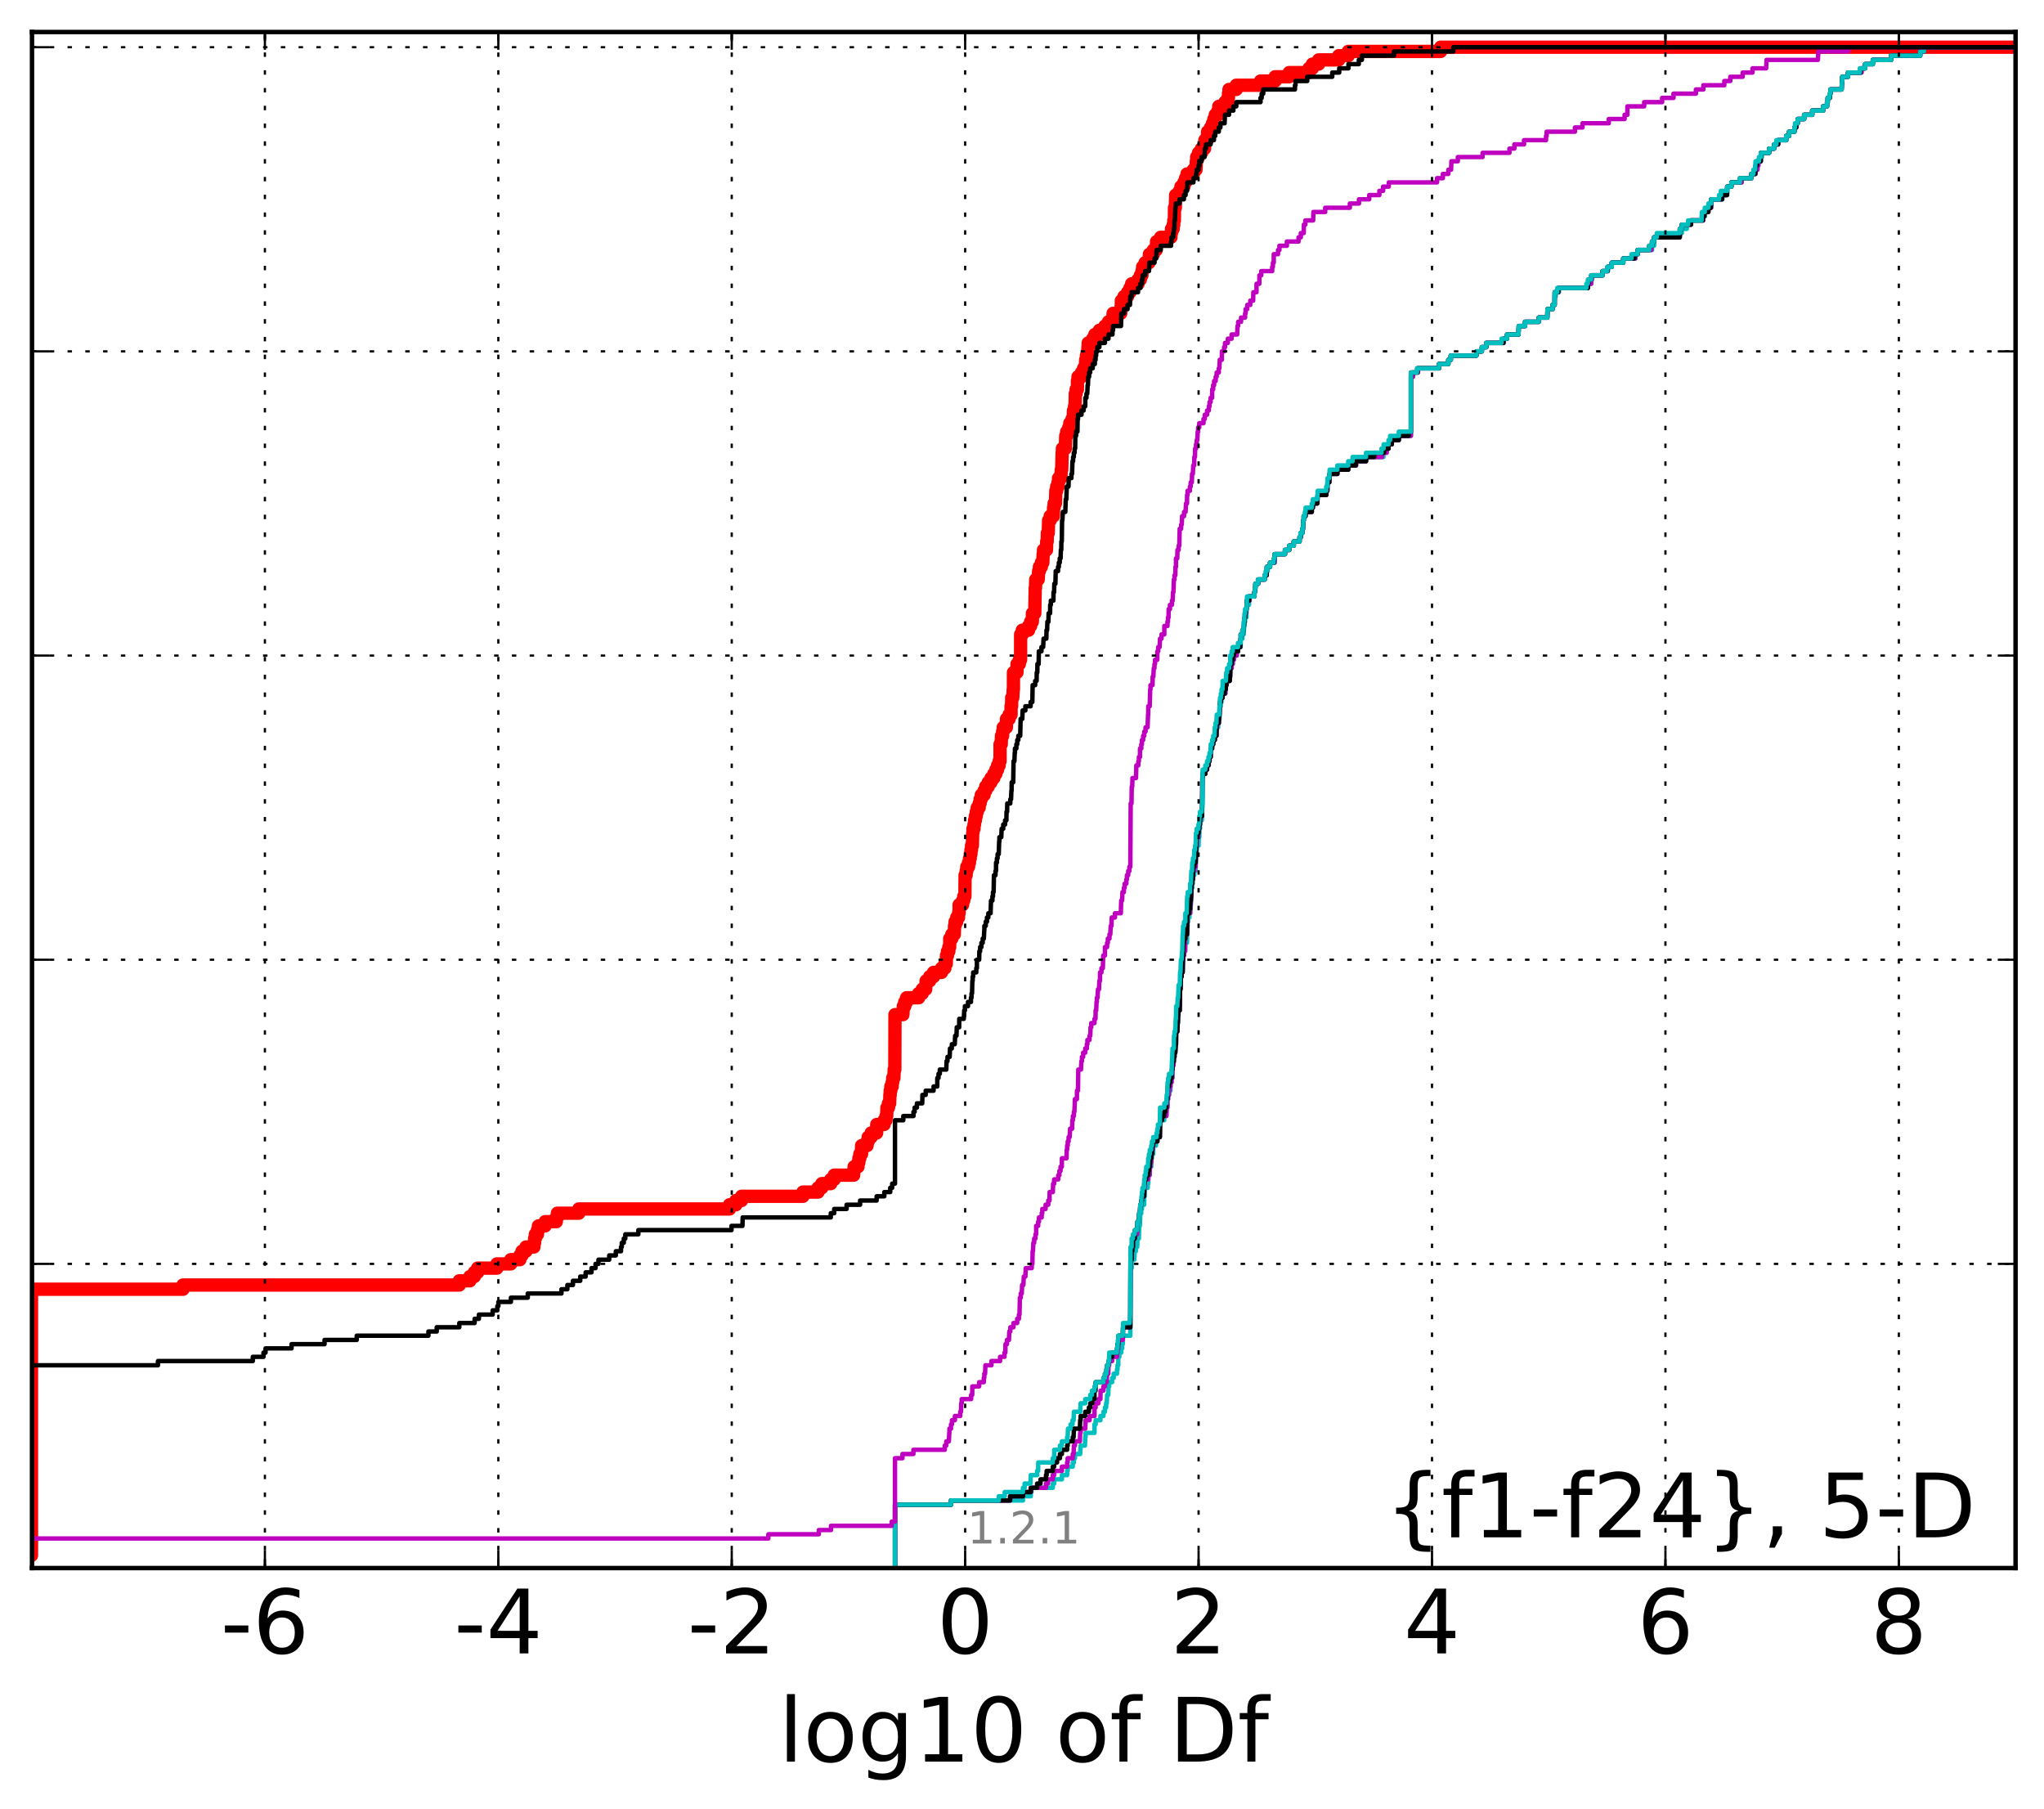<?xml version="1.0" encoding="utf-8" standalone="no"?>
<!DOCTYPE svg PUBLIC "-//W3C//DTD SVG 1.1//EN"
  "http://www.w3.org/Graphics/SVG/1.1/DTD/svg11.dtd">
<!-- Created with matplotlib (http://matplotlib.org/) -->
<svg height="407pt" version="1.1" viewBox="0 0 460 407" width="460pt" xmlns="http://www.w3.org/2000/svg" xmlns:xlink="http://www.w3.org/1999/xlink">
 <defs>
  <style type="text/css">
*{stroke-linecap:butt;stroke-linejoin:round;stroke-miterlimit:100000;}
  </style>
 </defs>
 <g id="figure_1">
  <g id="patch_1">
   <path d="M 0 407.712 
L 460.8 407.712 
L 460.8 0 
L 0 0 
z
" style="fill:#ffffff;"/>
  </g>
  <g id="axes_1">
   <g id="patch_2">
    <path d="M 7.2 352.8 
L 453.6 352.8 
L 453.6 7.2 
L 7.2 7.2 
z
" style="fill:#ffffff;"/>
   </g>
   <g id="line2d_1">
    <path clip-path="url(#pa96df2e357)" d="M -1 349.949 
L 7.086 349.949 
L 7.086 290.067 
L 41.185 290.067 
L 41.185 289.117 
L 103.367 289.117 
L 103.367 288.166 
L 105.741 288.166 
L 105.741 287.216 
L 106.745 287.216 
L 106.745 286.265 
L 107.497 286.265 
L 107.497 285.315 
L 111.828 285.315 
L 111.828 284.364 
L 114.95 284.364 
L 114.95 283.414 
L 117.001 283.414 
L 117.001 282.463 
L 117.484 282.463 
L 117.484 281.513 
L 118.366 281.513 
L 118.366 280.562 
L 120.153 280.562 
L 120.153 279.612 
L 120.311 279.612 
L 120.311 278.661 
L 120.481 278.661 
L 120.481 277.711 
L 120.959 277.711 
L 120.959 276.76 
L 121.178 276.76 
L 121.178 275.81 
L 122.683 275.81 
L 122.683 274.859 
L 125.199 274.859 
L 125.199 273.909 
L 125.438 273.909 
L 125.438 272.958 
L 130.252 272.958 
L 130.252 272.008 
L 164.179 272.008 
L 164.179 271.057 
L 165.614 271.057 
L 165.614 270.107 
L 166.885 270.107 
L 166.885 269.156 
L 180.696 269.156 
L 180.696 268.206 
L 184.098 268.206 
L 184.098 267.255 
L 184.947 267.255 
L 184.947 266.305 
L 186.962 266.305 
L 186.962 265.354 
L 187.739 265.354 
L 187.739 264.404 
L 192.111 264.404 
L 192.219 262.503 
L 193.087 262.503 
L 193.087 261.552 
L 193.293 261.552 
L 193.293 260.602 
L 193.498 260.602 
L 193.498 259.651 
L 193.89 259.651 
L 193.903 257.75 
L 195.135 257.75 
L 195.135 256.8 
L 195.383 256.8 
L 195.383 255.85 
L 196.063 255.85 
L 196.063 254.899 
L 197.288 254.899 
L 197.311 252.998 
L 198.961 252.998 
L 198.961 252.048 
L 199.394 252.048 
L 199.394 251.097 
L 199.551 251.097 
L 199.614 249.196 
L 199.955 249.196 
L 199.955 248.246 
L 200.219 248.246 
L 200.272 246.345 
L 200.342 246.345 
L 200.342 245.394 
L 200.479 245.394 
L 200.479 244.444 
L 200.782 244.444 
L 200.782 243.493 
L 200.9 243.493 
L 200.9 242.543 
L 201.168 242.543 
L 201.232 240.642 
L 201.379 240.642 
L 201.414 228.285 
L 203.195 228.285 
L 203.294 226.384 
L 203.618 226.384 
L 203.618 225.434 
L 204.029 225.434 
L 204.029 224.483 
L 206.734 224.483 
L 206.734 223.533 
L 207.546 223.533 
L 207.546 222.582 
L 208.325 222.582 
L 208.424 220.681 
L 209.228 220.681 
L 209.228 219.731 
L 210.095 219.731 
L 210.095 218.78 
L 211.895 218.78 
L 211.895 217.83 
L 212.635 217.83 
L 212.635 216.879 
L 212.948 216.879 
L 213.008 214.978 
L 213.23 214.978 
L 213.23 214.028 
L 213.537 214.028 
L 213.537 213.077 
L 213.721 213.077 
L 213.739 211.176 
L 214.209 211.176 
L 214.209 210.226 
L 214.765 210.226 
L 214.815 208.325 
L 214.945 208.325 
L 214.945 207.374 
L 215.317 207.374 
L 215.317 206.424 
L 215.716 206.424 
L 215.716 205.473 
L 215.846 205.473 
L 215.847 203.572 
L 216.624 203.572 
L 216.624 202.622 
L 216.894 202.622 
L 216.894 201.671 
L 217.153 201.671 
L 217.188 196.919 
L 217.429 196.919 
L 217.429 195.968 
L 217.577 195.968 
L 217.577 195.018 
L 217.973 195.018 
L 217.973 194.067 
L 218.185 194.067 
L 218.185 193.117 
L 218.354 193.117 
L 218.354 192.166 
L 218.509 192.166 
L 218.509 191.216 
L 218.64 191.216 
L 218.64 190.265 
L 218.826 190.265 
L 218.905 187.414 
L 218.962 187.414 
L 218.962 186.463 
L 219.196 186.463 
L 219.196 185.513 
L 219.319 185.513 
L 219.319 184.562 
L 219.505 184.562 
L 219.505 183.612 
L 219.713 183.612 
L 219.713 182.661 
L 219.929 182.661 
L 219.929 181.711 
L 220.357 181.711 
L 220.357 180.76 
L 220.578 180.76 
L 220.578 179.81 
L 220.84 179.81 
L 220.84 178.859 
L 221.467 178.859 
L 221.467 177.909 
L 221.837 177.909 
L 221.837 176.958 
L 222.417 176.958 
L 222.417 176.008 
L 223.032 176.008 
L 223.032 175.057 
L 223.655 175.057 
L 223.655 174.107 
L 224.127 174.107 
L 224.127 173.156 
L 224.509 173.156 
L 224.509 172.206 
L 224.858 172.206 
L 224.858 171.255 
L 225.06 171.255 
L 225.061 167.453 
L 225.328 167.453 
L 225.383 165.552 
L 225.636 165.552 
L 225.636 164.602 
L 225.775 164.602 
L 225.775 163.651 
L 226.49 163.651 
L 226.513 161.75 
L 227.102 161.75 
L 227.102 160.8 
L 227.539 160.8 
L 227.542 158.899 
L 227.658 158.899 
L 227.681 156.998 
L 227.923 156.998 
L 228.026 155.097 
L 228.068 155.097 
L 228.081 151.295 
L 228.865 151.295 
L 228.885 149.394 
L 229.402 149.394 
L 229.402 148.444 
L 229.685 148.444 
L 229.691 142.741 
L 230.067 142.741 
L 230.067 141.79 
L 231.484 141.79 
L 231.484 140.84 
L 231.941 140.84 
L 231.941 139.889 
L 232.325 139.889 
L 232.35 137.988 
L 232.876 137.988 
L 232.973 132.285 
L 233.043 132.285 
L 233.094 130.384 
L 233.644 130.384 
L 233.744 128.483 
L 233.919 128.483 
L 233.919 127.533 
L 234.357 127.533 
L 234.357 126.582 
L 234.694 126.582 
L 234.753 124.681 
L 234.844 124.681 
L 234.844 123.731 
L 235.512 123.731 
L 235.555 121.83 
L 235.668 121.83 
L 235.712 119.929 
L 235.907 119.929 
L 235.99 117.077 
L 236.345 117.077 
L 236.345 116.127 
L 237.066 116.127 
L 237.098 114.226 
L 237.225 114.226 
L 237.225 113.275 
L 237.522 113.275 
L 237.611 110.424 
L 237.805 110.424 
L 237.805 109.473 
L 238.113 109.473 
L 238.113 108.523 
L 238.233 108.523 
L 238.233 107.572 
L 238.749 107.572 
L 238.837 105.671 
L 238.938 105.671 
L 239.039 101.869 
L 239.089 101.869 
L 239.089 100.919 
L 239.748 100.919 
L 239.842 98.067 
L 240.069 98.067 
L 240.069 97.117 
L 240.528 97.117 
L 240.528 96.166 
L 240.759 96.166 
L 240.759 95.216 
L 241.261 95.216 
L 241.261 94.265 
L 241.499 94.265 
L 241.59 92.364 
L 241.826 92.364 
L 241.826 91.414 
L 241.943 91.414 
L 241.996 88.562 
L 242.178 88.562 
L 242.178 87.612 
L 242.47 87.612 
L 242.474 85.711 
L 242.608 85.711 
L 242.608 84.76 
L 243.389 84.76 
L 243.389 83.81 
L 243.868 83.81 
L 243.868 82.859 
L 244.237 82.859 
L 244.326 80.958 
L 244.506 80.958 
L 244.506 80.008 
L 244.77 80.008 
L 244.842 78.107 
L 244.9 78.107 
L 244.9 77.156 
L 245.912 77.156 
L 245.912 76.206 
L 246.395 76.206 
L 246.395 75.255 
L 247.416 75.255 
L 247.416 74.305 
L 248.662 74.305 
L 248.662 73.354 
L 249.462 73.354 
L 249.462 72.404 
L 250.362 72.404 
L 250.362 71.453 
L 250.497 71.453 
L 250.497 70.503 
L 252.218 70.503 
L 252.327 68.602 
L 252.355 68.602 
L 252.355 67.651 
L 252.965 67.651 
L 252.965 66.701 
L 253.762 66.701 
L 253.762 65.75 
L 254.298 65.75 
L 254.298 64.8 
L 254.673 64.8 
L 254.673 63.85 
L 256.111 63.85 
L 256.111 62.899 
L 256.64 62.899 
L 256.64 61.949 
L 256.992 61.949 
L 256.992 60.998 
L 257.146 60.998 
L 257.146 60.048 
L 257.711 60.048 
L 257.711 59.097 
L 258.575 59.097 
L 258.671 57.196 
L 259.568 57.196 
L 259.568 56.246 
L 260.205 56.246 
L 260.291 54.345 
L 261.2 54.345 
L 261.2 53.394 
L 263.529 53.394 
L 263.529 52.444 
L 263.645 52.444 
L 263.645 51.493 
L 264.029 51.493 
L 264.029 50.543 
L 264.16 50.543 
L 264.16 49.592 
L 264.295 49.592 
L 264.315 46.741 
L 264.504 46.741 
L 264.579 43.889 
L 265.451 43.889 
L 265.451 42.939 
L 265.77 42.939 
L 265.77 41.988 
L 266.436 41.988 
L 266.436 41.038 
L 266.815 41.038 
L 266.815 40.087 
L 267.132 40.087 
L 267.132 39.137 
L 268.579 39.137 
L 268.579 38.186 
L 269.162 38.186 
L 269.23 36.285 
L 269.307 36.285 
L 269.307 35.335 
L 269.726 35.335 
L 269.726 34.384 
L 270.407 34.384 
L 270.407 33.434 
L 271.078 33.434 
L 271.151 31.533 
L 271.671 31.533 
L 271.776 29.632 
L 272.448 29.632 
L 272.448 28.681 
L 272.883 28.681 
L 272.883 27.731 
L 273.191 27.731 
L 273.191 26.78 
L 273.496 26.78 
L 273.496 25.83 
L 274.102 25.83 
L 274.102 24.879 
L 274.286 24.879 
L 274.286 23.929 
L 275.669 23.929 
L 275.669 22.978 
L 276.325 22.978 
L 276.325 22.028 
L 276.466 22.028 
L 276.466 21.077 
L 276.581 21.077 
L 276.581 20.127 
L 278.219 20.127 
L 278.219 19.176 
L 283.683 19.176 
L 283.683 18.226 
L 286.963 18.226 
L 286.963 17.275 
L 290.128 17.275 
L 290.128 16.325 
L 294.6 16.325 
L 294.6 15.374 
L 295.353 15.374 
L 295.353 14.424 
L 296.759 14.424 
L 296.759 13.473 
L 301.291 13.473 
L 301.291 12.523 
L 303.429 12.523 
L 303.429 11.572 
L 324.215 11.572 
L 324.215 10.622 
L 324.215 10.622 
L 453.6 10.622 
L 453.6 10.622 
" style="fill:none;stroke:#ff0000;stroke-linecap:square;stroke-width:3.0;"/>
   </g>
   <g id="line2d_2">
    <path clip-path="url(#pa96df2e357)" d="M 201.414 352.8 
L 201.414 351.85 
L 201.414 351.85 
L 201.414 351.85 
L 201.414 350.899 
L 201.414 350.899 
L 201.414 350.899 
L 201.414 349.949 
L 201.414 349.949 
L 201.414 349.949 
L 201.414 348.998 
L 201.414 348.998 
L 201.414 348.998 
L 201.414 348.048 
L 201.414 348.048 
L 201.414 348.048 
L 201.414 347.097 
L 201.414 347.097 
L 201.414 347.097 
L 201.414 346.147 
L 201.414 346.147 
L 201.414 346.147 
L 201.414 345.196 
L 201.414 345.196 
L 201.414 345.196 
L 201.414 344.246 
L 201.414 344.246 
L 201.414 344.246 
L 201.414 343.295 
L 201.414 343.295 
L 201.414 343.295 
L 201.414 342.345 
L 201.414 342.345 
L 201.414 342.345 
L 201.414 341.394 
L 201.414 341.394 
L 201.414 341.394 
L 201.414 340.444 
L 201.414 340.444 
L 201.414 340.444 
L 201.414 339.493 
L 201.414 339.493 
L 201.414 339.493 
L 201.414 338.543 
L 214.023 338.543 
L 214.023 337.592 
L 230.217 337.592 
L 230.217 336.642 
L 231.981 336.642 
L 231.981 335.691 
L 232.138 335.691 
L 232.138 334.741 
L 236.926 334.741 
L 236.926 333.79 
L 237.243 333.79 
L 237.243 332.84 
L 238.977 332.84 
L 238.977 331.889 
L 240.157 331.889 
L 240.157 330.939 
L 240.276 330.939 
L 240.276 329.988 
L 241.425 329.988 
L 241.425 329.038 
L 241.682 329.038 
L 241.682 328.087 
L 241.916 328.087 
L 241.916 327.137 
L 243.09 327.137 
L 243.198 325.236 
L 244.165 325.236 
L 244.237 323.335 
L 244.311 323.335 
L 244.311 322.384 
L 246.311 322.384 
L 246.313 320.483 
L 246.569 320.483 
L 246.569 319.533 
L 247.65 319.533 
L 247.65 318.582 
L 248.33 318.582 
L 248.33 317.632 
L 248.668 317.632 
L 248.668 316.681 
L 248.932 316.681 
L 248.932 315.731 
L 249.071 315.731 
L 249.155 313.83 
L 249.426 313.83 
L 249.454 311.929 
L 249.619 311.929 
L 249.619 310.978 
L 250.282 310.978 
L 250.282 310.028 
L 250.627 310.028 
L 250.627 309.077 
L 251.365 309.077 
L 251.365 308.127 
L 251.491 308.127 
L 251.491 307.176 
L 251.666 307.176 
L 251.682 305.275 
L 251.903 305.275 
L 251.903 304.325 
L 252.339 304.325 
L 252.339 303.374 
L 252.547 303.374 
L 252.547 302.424 
L 252.68 302.424 
L 252.749 300.523 
L 254.375 300.523 
L 254.416 285.315 
L 254.673 285.315 
L 254.676 283.414 
L 255.274 283.414 
L 255.374 281.513 
L 255.618 281.513 
L 255.618 280.562 
L 255.917 280.562 
L 256.002 278.661 
L 256.303 278.661 
L 256.379 275.81 
L 256.528 275.81 
L 256.634 272.958 
L 256.84 272.958 
L 256.84 272.008 
L 256.986 272.008 
L 256.986 271.057 
L 257.499 271.057 
L 257.511 269.156 
L 257.617 269.156 
L 257.666 267.255 
L 258.297 267.255 
L 258.297 266.305 
L 258.411 266.305 
L 258.432 264.404 
L 258.757 264.404 
L 258.802 262.503 
L 259.077 262.503 
L 259.109 260.602 
L 259.251 260.602 
L 259.251 259.651 
L 259.523 259.651 
L 259.557 257.75 
L 260.143 257.75 
L 260.143 256.8 
L 260.458 256.8 
L 260.458 255.85 
L 261.013 255.85 
L 261.076 252.048 
L 262.003 252.048 
L 262.003 251.097 
L 262.483 251.097 
L 262.563 249.196 
L 262.713 249.196 
L 262.736 247.295 
L 262.909 247.295 
L 262.909 246.345 
L 263.082 246.345 
L 263.082 245.394 
L 263.406 245.394 
L 263.456 243.493 
L 263.656 243.493 
L 263.656 242.543 
L 263.846 242.543 
L 263.872 239.691 
L 264.093 239.691 
L 264.172 237.79 
L 264.315 237.79 
L 264.315 236.84 
L 264.487 236.84 
L 264.589 234.939 
L 264.679 234.939 
L 264.689 232.087 
L 264.949 232.087 
L 265.034 230.186 
L 265.065 230.186 
L 265.135 228.285 
L 265.196 228.285 
L 265.196 227.335 
L 265.485 227.335 
L 265.576 222.582 
L 265.664 222.582 
L 265.764 219.731 
L 265.918 219.731 
L 265.918 218.78 
L 266.146 218.78 
L 266.196 215.929 
L 266.264 215.929 
L 266.264 214.978 
L 266.475 214.978 
L 266.475 214.028 
L 266.75 214.028 
L 266.759 212.127 
L 267.132 212.127 
L 267.22 208.325 
L 267.269 208.325 
L 267.269 207.374 
L 267.412 207.374 
L 267.412 206.424 
L 267.673 206.424 
L 267.673 205.473 
L 267.857 205.473 
L 267.892 203.572 
L 268.006 203.572 
L 268.114 200.721 
L 268.154 200.721 
L 268.154 199.77 
L 268.316 199.77 
L 268.316 198.82 
L 268.452 198.82 
L 268.465 196.919 
L 268.767 196.919 
L 268.767 195.968 
L 269.067 195.968 
L 269.162 192.166 
L 269.312 192.166 
L 269.377 190.265 
L 269.746 190.265 
L 269.779 188.364 
L 269.892 188.364 
L 269.965 186.463 
L 270.045 186.463 
L 270.099 184.562 
L 270.481 184.562 
L 270.55 181.711 
L 270.6 181.711 
L 270.648 174.107 
L 271.25 174.107 
L 271.25 173.156 
L 271.648 173.156 
L 271.648 172.206 
L 271.972 172.206 
L 271.972 171.255 
L 272.204 171.255 
L 272.204 170.305 
L 272.448 170.305 
L 272.476 168.404 
L 272.781 168.404 
L 272.781 167.453 
L 273.031 167.453 
L 273.031 166.503 
L 273.382 166.503 
L 273.382 165.552 
L 273.753 165.552 
L 273.825 163.651 
L 274.148 163.651 
L 274.148 162.701 
L 274.283 162.701 
L 274.283 161.75 
L 274.451 161.75 
L 274.557 158.899 
L 274.751 158.899 
L 274.751 157.949 
L 274.894 157.949 
L 274.894 156.998 
L 275.147 156.998 
L 275.147 156.048 
L 275.757 156.048 
L 275.757 155.097 
L 275.874 155.097 
L 275.874 154.147 
L 276.019 154.147 
L 276.019 153.196 
L 276.739 153.196 
L 276.739 152.246 
L 276.865 152.246 
L 276.867 150.345 
L 277.176 150.345 
L 277.176 149.394 
L 277.423 149.394 
L 277.423 148.444 
L 277.674 148.444 
L 277.674 147.493 
L 278.319 147.493 
L 278.319 146.543 
L 278.61 146.543 
L 278.61 145.592 
L 279.203 145.592 
L 279.225 143.691 
L 279.608 143.691 
L 279.608 142.741 
L 279.886 142.741 
L 279.997 140.84 
L 280.082 140.84 
L 280.082 139.889 
L 280.205 139.889 
L 280.205 138.939 
L 280.498 138.939 
L 280.596 136.087 
L 281.088 136.087 
L 281.088 135.137 
L 281.241 135.137 
L 281.241 134.186 
L 282.294 134.186 
L 282.294 133.236 
L 282.414 133.236 
L 282.414 132.285 
L 282.529 132.285 
L 282.529 131.335 
L 283.18 131.335 
L 283.18 130.384 
L 284.604 130.384 
L 284.604 129.434 
L 285.069 129.434 
L 285.069 128.483 
L 285.291 128.483 
L 285.291 127.533 
L 285.822 127.533 
L 285.822 126.582 
L 286.849 126.582 
L 286.959 124.681 
L 289.177 124.681 
L 289.177 123.731 
L 290.14 123.731 
L 290.14 122.78 
L 291.159 122.78 
L 291.159 121.83 
L 292.464 121.83 
L 292.464 120.879 
L 292.758 120.879 
L 292.758 119.929 
L 293.085 119.929 
L 293.085 118.978 
L 293.24 118.978 
L 293.306 117.077 
L 293.4 117.077 
L 293.4 116.127 
L 293.814 116.127 
L 293.814 115.176 
L 295.214 115.176 
L 295.214 114.226 
L 295.454 114.226 
L 295.454 113.275 
L 296.448 113.275 
L 296.543 111.374 
L 298.473 111.374 
L 298.473 110.424 
L 298.71 110.424 
L 298.759 108.523 
L 299.148 108.523 
L 299.235 106.622 
L 300.971 106.622 
L 300.971 105.671 
L 303.415 105.671 
L 303.415 104.721 
L 305.192 104.721 
L 305.192 103.77 
L 307.42 103.77 
L 307.42 102.82 
L 311.346 102.82 
L 311.346 101.869 
L 312.059 101.869 
L 312.059 100.919 
L 312.49 100.919 
L 312.49 99.968 
L 313.235 99.968 
L 313.235 99.018 
L 314.8 99.018 
L 314.8 98.067 
L 317.52 98.067 
L 317.52 84.76 
L 317.997 84.76 
L 317.997 83.81 
L 319.117 83.81 
L 319.117 82.859 
L 323.837 82.859 
L 323.837 81.909 
L 325.945 81.909 
L 325.945 80.958 
L 326.5 80.958 
L 326.5 80.008 
L 332.26 80.008 
L 332.26 79.057 
L 333.489 79.057 
L 333.489 78.107 
L 334.487 78.107 
L 334.487 77.156 
L 338.404 77.156 
L 338.404 76.206 
L 339.159 76.206 
L 339.159 75.255 
L 341.732 75.255 
L 341.801 73.354 
L 343.219 73.354 
L 343.219 72.404 
L 346.3 72.404 
L 346.3 71.453 
L 348.22 71.453 
L 348.263 69.552 
L 349.417 69.552 
L 349.417 68.602 
L 349.869 68.602 
L 349.879 66.701 
L 350.101 66.701 
L 350.101 65.75 
L 350.858 65.75 
L 350.858 64.8 
L 357.341 64.8 
L 357.341 63.85 
L 358.088 63.85 
L 358.088 62.899 
L 358.286 62.899 
L 358.286 61.949 
L 360.665 61.949 
L 360.665 60.998 
L 361.863 60.998 
L 361.863 60.048 
L 362.721 60.048 
L 362.721 59.097 
L 365.314 59.097 
L 365.314 58.147 
L 368.04 58.147 
L 368.04 57.196 
L 368.564 57.196 
L 368.564 56.246 
L 371.785 56.246 
L 371.785 55.295 
L 372.253 55.295 
L 372.267 53.394 
L 378.043 53.394 
L 378.043 52.444 
L 378.497 52.444 
L 378.497 51.493 
L 379.602 51.493 
L 379.602 50.543 
L 380.547 50.543 
L 380.547 49.592 
L 383.324 49.592 
L 383.324 48.642 
L 383.73 48.642 
L 383.73 47.691 
L 384.465 47.691 
L 384.465 46.741 
L 385.103 46.741 
L 385.185 44.84 
L 387.625 44.84 
L 387.625 43.889 
L 388.707 43.889 
L 388.716 41.988 
L 389.649 41.988 
L 389.649 41.038 
L 391.952 41.038 
L 391.952 40.087 
L 394.136 40.087 
L 394.136 39.137 
L 395.082 39.137 
L 395.082 38.186 
L 395.512 38.186 
L 395.512 37.236 
L 395.718 37.236 
L 395.718 36.285 
L 396.287 36.285 
L 396.287 35.335 
L 396.516 35.335 
L 396.516 34.384 
L 398.14 34.384 
L 398.14 33.434 
L 399.274 33.434 
L 399.274 32.483 
L 400.16 32.483 
L 400.16 31.533 
L 401.98 31.533 
L 401.98 30.582 
L 402.628 30.582 
L 402.628 29.632 
L 403.831 29.632 
L 403.831 28.681 
L 404.256 28.681 
L 404.256 27.731 
L 404.582 27.731 
L 404.582 26.78 
L 406.019 26.78 
L 406.019 25.83 
L 407.838 25.83 
L 407.838 24.879 
L 410.289 24.879 
L 410.289 23.929 
L 411.17 23.929 
L 411.17 22.978 
L 411.322 22.978 
L 411.322 22.028 
L 411.811 22.028 
L 411.811 21.077 
L 411.947 21.077 
L 411.947 20.127 
L 414.445 20.127 
L 414.545 18.226 
L 414.604 18.226 
L 414.604 17.275 
L 415.888 17.275 
L 415.888 16.325 
L 418.949 16.325 
L 418.949 15.374 
L 419.752 15.374 
L 419.752 14.424 
L 421.474 14.424 
L 421.474 13.473 
L 425.574 13.473 
L 425.574 12.523 
L 432.131 12.523 
L 432.131 11.572 
L 432.989 11.572 
L 432.989 10.622 
L 432.989 10.622 
L 453.6 10.622 
L 453.6 10.622 
" style="fill:none;stroke:#00bfbf;stroke-linecap:square;"/>
   </g>
   <g id="line2d_3">
    <path clip-path="url(#pa96df2e357)" d="M 201.414 352.8 
L 201.414 351.85 
L 201.414 351.85 
L 201.414 351.85 
L 201.414 350.899 
L 201.414 350.899 
L 201.414 350.899 
L 201.414 349.949 
L 201.414 349.949 
L 201.414 349.949 
L 201.414 348.998 
L 201.414 348.998 
L 201.414 348.998 
L 201.414 348.048 
L 201.414 348.048 
L 201.414 348.048 
L 201.414 347.097 
L 201.414 347.097 
L 201.414 347.097 
L 201.414 346.147 
L 201.414 346.147 
L 201.414 346.147 
L 201.414 345.196 
L 201.414 345.196 
L 201.414 345.196 
L 201.414 344.246 
L 201.414 344.246 
L 201.414 344.246 
L 201.414 343.295 
L 201.414 343.295 
L 201.414 343.295 
L 201.414 342.345 
L 201.414 342.345 
L 201.414 342.345 
L 201.414 341.394 
L 201.414 341.394 
L 201.414 341.394 
L 201.414 340.444 
L 201.414 340.444 
L 201.414 340.444 
L 201.414 339.493 
L 201.414 339.493 
L 201.414 339.493 
L 201.414 338.543 
L 214.023 338.543 
L 214.023 337.592 
L 227.325 337.592 
L 227.325 336.642 
L 230.217 336.642 
L 230.217 335.691 
L 231.981 335.691 
L 231.981 334.741 
L 235.397 334.741 
L 235.397 333.79 
L 235.861 333.79 
L 235.861 332.84 
L 236.926 332.84 
L 236.926 331.889 
L 237.243 331.889 
L 237.243 330.939 
L 238.977 330.939 
L 238.977 329.988 
L 240.157 329.988 
L 240.157 329.038 
L 240.276 329.038 
L 240.276 328.087 
L 241.425 328.087 
L 241.425 327.137 
L 241.61 327.137 
L 241.682 325.236 
L 241.916 325.236 
L 241.916 324.285 
L 243.032 324.285 
L 243.09 322.384 
L 243.198 322.384 
L 243.198 321.434 
L 244.237 321.434 
L 244.311 319.533 
L 245.207 319.533 
L 245.207 318.582 
L 246.311 318.582 
L 246.313 316.681 
L 246.569 316.681 
L 246.569 315.731 
L 247.194 315.731 
L 247.194 314.78 
L 247.65 314.78 
L 247.682 312.879 
L 248.33 312.879 
L 248.33 311.929 
L 248.668 311.929 
L 248.668 310.978 
L 249.071 310.978 
L 249.155 309.077 
L 249.426 309.077 
L 249.454 307.176 
L 249.619 307.176 
L 249.619 306.226 
L 250.282 306.226 
L 250.282 305.275 
L 251.365 305.275 
L 251.365 304.325 
L 251.491 304.325 
L 251.491 303.374 
L 251.666 303.374 
L 251.682 301.473 
L 252.68 301.473 
L 252.749 298.622 
L 254.375 298.622 
L 254.416 283.414 
L 254.673 283.414 
L 254.676 281.513 
L 254.8 281.513 
L 254.8 280.562 
L 254.961 280.562 
L 255.018 278.661 
L 255.374 278.661 
L 255.374 277.711 
L 255.902 277.711 
L 256.002 274.859 
L 256.306 274.859 
L 256.379 272.958 
L 256.528 272.958 
L 256.634 271.057 
L 256.84 271.057 
L 256.84 270.107 
L 256.986 270.107 
L 256.986 269.156 
L 257.499 269.156 
L 257.511 267.255 
L 257.617 267.255 
L 257.661 265.354 
L 258.411 265.354 
L 258.411 264.404 
L 258.704 264.404 
L 258.757 262.503 
L 258.9 262.503 
L 258.9 261.552 
L 259.073 261.552 
L 259.077 259.651 
L 259.251 259.651 
L 259.251 258.701 
L 259.418 258.701 
L 259.523 256.8 
L 260.458 256.8 
L 260.458 255.85 
L 261.013 255.85 
L 261.076 252.048 
L 261.507 252.048 
L 261.507 251.097 
L 262.483 251.097 
L 262.563 249.196 
L 262.713 249.196 
L 262.736 247.295 
L 262.852 247.295 
L 262.852 246.345 
L 263.082 246.345 
L 263.082 245.394 
L 263.206 245.394 
L 263.206 244.444 
L 263.406 244.444 
L 263.406 243.493 
L 263.656 243.493 
L 263.656 242.543 
L 263.808 242.543 
L 263.872 239.691 
L 264.093 239.691 
L 264.172 237.79 
L 264.315 237.79 
L 264.315 236.84 
L 264.487 236.84 
L 264.589 234.939 
L 264.656 234.939 
L 264.689 232.087 
L 264.949 232.087 
L 265.034 230.186 
L 265.065 230.186 
L 265.135 228.285 
L 265.196 228.285 
L 265.196 227.335 
L 265.485 227.335 
L 265.576 222.582 
L 265.664 222.582 
L 265.764 219.731 
L 265.918 219.731 
L 265.918 218.78 
L 266.146 218.78 
L 266.196 215.929 
L 266.264 215.929 
L 266.264 214.978 
L 266.475 214.978 
L 266.475 214.028 
L 266.679 214.028 
L 266.759 210.226 
L 267.132 210.226 
L 267.211 205.473 
L 267.839 205.473 
L 267.892 203.572 
L 267.962 203.572 
L 268.006 201.671 
L 268.109 201.671 
L 268.154 198.82 
L 268.316 198.82 
L 268.316 197.869 
L 268.452 197.869 
L 268.465 195.968 
L 268.767 195.968 
L 268.767 195.018 
L 269.067 195.018 
L 269.162 192.166 
L 269.194 192.166 
L 269.231 190.265 
L 269.312 190.265 
L 269.377 188.364 
L 269.678 188.364 
L 269.745 186.463 
L 269.892 186.463 
L 269.892 185.513 
L 270.045 185.513 
L 270.099 183.612 
L 270.512 183.612 
L 270.6 175.057 
L 270.648 175.057 
L 270.648 174.107 
L 271.25 174.107 
L 271.25 173.156 
L 271.648 173.156 
L 271.648 172.206 
L 271.972 172.206 
L 271.972 171.255 
L 272.204 171.255 
L 272.204 170.305 
L 272.448 170.305 
L 272.476 168.404 
L 272.781 168.404 
L 272.781 167.453 
L 273.031 167.453 
L 273.031 166.503 
L 273.382 166.503 
L 273.382 165.552 
L 273.753 165.552 
L 273.825 163.651 
L 273.901 163.651 
L 273.901 162.701 
L 274.283 162.701 
L 274.362 160.8 
L 274.451 160.8 
L 274.557 157.949 
L 274.751 157.949 
L 274.751 156.998 
L 275.144 156.998 
L 275.144 156.048 
L 275.757 156.048 
L 275.757 155.097 
L 275.874 155.097 
L 275.874 154.147 
L 276.019 154.147 
L 276.019 153.196 
L 276.739 153.196 
L 276.739 152.246 
L 276.865 152.246 
L 276.867 150.345 
L 277.176 150.345 
L 277.176 149.394 
L 277.423 149.394 
L 277.423 148.444 
L 277.674 148.444 
L 277.674 147.493 
L 278.319 147.493 
L 278.319 146.543 
L 278.61 146.543 
L 278.61 145.592 
L 279.098 145.592 
L 279.203 143.691 
L 279.225 143.691 
L 279.225 142.741 
L 279.608 142.741 
L 279.608 141.79 
L 279.886 141.79 
L 279.997 139.889 
L 280.082 139.889 
L 280.082 138.939 
L 280.205 138.939 
L 280.205 137.988 
L 280.406 137.988 
L 280.406 137.038 
L 280.557 137.038 
L 280.596 135.137 
L 281.176 135.137 
L 281.176 134.186 
L 282.294 134.186 
L 282.294 133.236 
L 282.414 133.236 
L 282.414 132.285 
L 282.529 132.285 
L 282.529 131.335 
L 283.141 131.335 
L 283.141 130.384 
L 284.604 130.384 
L 284.604 129.434 
L 285.069 129.434 
L 285.092 127.533 
L 285.822 127.533 
L 285.822 126.582 
L 286.849 126.582 
L 286.878 124.681 
L 289.177 124.681 
L 289.177 123.731 
L 290.14 123.731 
L 290.14 122.78 
L 291.159 122.78 
L 291.159 121.83 
L 292.464 121.83 
L 292.464 120.879 
L 292.734 120.879 
L 292.734 119.929 
L 293.085 119.929 
L 293.085 118.978 
L 293.24 118.978 
L 293.306 117.077 
L 293.4 117.077 
L 293.4 116.127 
L 293.814 116.127 
L 293.814 115.176 
L 295.214 115.176 
L 295.214 114.226 
L 295.454 114.226 
L 295.454 113.275 
L 296.448 113.275 
L 296.543 111.374 
L 298.473 111.374 
L 298.473 110.424 
L 298.71 110.424 
L 298.759 108.523 
L 299.148 108.523 
L 299.235 106.622 
L 300.971 106.622 
L 300.971 105.671 
L 303.415 105.671 
L 303.415 104.721 
L 305.192 104.721 
L 305.192 103.77 
L 307.42 103.77 
L 307.42 102.82 
L 311.013 102.82 
L 311.013 101.869 
L 312.059 101.869 
L 312.059 100.919 
L 312.49 100.919 
L 312.49 99.968 
L 313.235 99.968 
L 313.235 99.018 
L 314.8 99.018 
L 314.8 98.067 
L 317.52 98.067 
L 317.52 84.76 
L 317.981 84.76 
L 317.981 83.81 
L 319.117 83.81 
L 319.117 82.859 
L 323.837 82.859 
L 323.837 81.909 
L 325.945 81.909 
L 325.945 80.958 
L 326.5 80.958 
L 326.5 80.008 
L 332.26 80.008 
L 332.26 79.057 
L 333.489 79.057 
L 333.489 78.107 
L 334.487 78.107 
L 334.487 77.156 
L 338.343 77.156 
L 338.343 76.206 
L 339.159 76.206 
L 339.159 75.255 
L 341.732 75.255 
L 341.801 73.354 
L 343.219 73.354 
L 343.219 72.404 
L 346.3 72.404 
L 346.3 71.453 
L 348.22 71.453 
L 348.263 69.552 
L 349.417 69.552 
L 349.417 68.602 
L 349.869 68.602 
L 349.885 65.75 
L 350.669 65.75 
L 350.669 64.8 
L 357.341 64.8 
L 357.341 63.85 
L 358.088 63.85 
L 358.088 62.899 
L 358.248 62.899 
L 358.248 61.949 
L 360.665 61.949 
L 360.665 60.998 
L 361.826 60.998 
L 361.826 60.048 
L 362.721 60.048 
L 362.721 59.097 
L 365.314 59.097 
L 365.314 58.147 
L 368.04 58.147 
L 368.04 57.196 
L 368.564 57.196 
L 368.564 56.246 
L 371.637 56.246 
L 371.637 55.295 
L 371.785 55.295 
L 371.785 54.345 
L 372.253 54.345 
L 372.253 53.394 
L 378.042 53.394 
L 378.043 51.493 
L 378.497 51.493 
L 378.497 50.543 
L 380.547 50.543 
L 380.547 49.592 
L 383.294 49.592 
L 383.294 48.642 
L 383.554 48.642 
L 383.554 47.691 
L 384.465 47.691 
L 384.465 46.741 
L 385.081 46.741 
L 385.103 44.84 
L 387.565 44.84 
L 387.565 43.889 
L 388.656 43.889 
L 388.707 41.988 
L 389.649 41.988 
L 389.649 41.038 
L 391.952 41.038 
L 391.952 40.087 
L 394.136 40.087 
L 394.136 39.137 
L 395.082 39.137 
L 395.082 38.186 
L 395.512 38.186 
L 395.512 37.236 
L 395.718 37.236 
L 395.718 36.285 
L 396.244 36.285 
L 396.287 34.384 
L 398.14 34.384 
L 398.14 33.434 
L 399.274 33.434 
L 399.274 32.483 
L 400.16 32.483 
L 400.16 31.533 
L 401.98 31.533 
L 401.98 30.582 
L 402.628 30.582 
L 402.628 29.632 
L 403.831 29.632 
L 403.831 28.681 
L 404.249 28.681 
L 404.249 27.731 
L 404.582 27.731 
L 404.582 26.78 
L 406.019 26.78 
L 406.019 25.83 
L 407.838 25.83 
L 407.838 24.879 
L 410.289 24.879 
L 410.289 23.929 
L 411.17 23.929 
L 411.17 22.978 
L 411.322 22.978 
L 411.322 22.028 
L 411.811 22.028 
L 411.811 21.077 
L 411.947 21.077 
L 411.947 20.127 
L 414.445 20.127 
L 414.545 18.226 
L 414.604 18.226 
L 414.604 17.275 
L 415.888 17.275 
L 415.888 16.325 
L 418.925 16.325 
L 418.925 15.374 
L 419.752 15.374 
L 419.752 14.424 
L 421.474 14.424 
L 421.474 13.473 
L 425.574 13.473 
L 425.574 12.523 
L 432.131 12.523 
L 432.131 11.572 
L 432.989 11.572 
L 432.989 10.622 
L 432.989 10.622 
L 453.6 10.622 
L 453.6 10.622 
" style="fill:none;stroke:#bf00bf;stroke-linecap:square;"/>
   </g>
   <g id="line2d_4">
    <path clip-path="url(#pa96df2e357)" d="M 201.414 352.8 
L 201.414 351.85 
L 201.414 351.85 
L 201.414 351.85 
L 201.414 350.899 
L 201.414 350.899 
L 201.414 350.899 
L 201.414 349.949 
L 201.414 349.949 
L 201.414 349.949 
L 201.414 348.998 
L 201.414 348.998 
L 201.414 348.998 
L 201.414 348.048 
L 201.414 348.048 
L 201.414 348.048 
L 201.414 347.097 
L 201.414 347.097 
L 201.414 347.097 
L 201.414 346.147 
L 201.414 346.147 
L 201.414 346.147 
L 201.414 345.196 
L 201.414 345.196 
L 201.414 345.196 
L 201.414 344.246 
L 201.414 344.246 
L 201.414 344.246 
L 201.414 343.295 
L 201.414 343.295 
L 201.414 343.295 
L 201.414 342.345 
L 201.414 342.345 
L 201.414 342.345 
L 201.414 341.394 
L 201.414 341.394 
L 201.414 341.394 
L 201.414 340.444 
L 201.414 340.444 
L 201.414 340.444 
L 201.414 339.493 
L 201.414 339.493 
L 201.414 339.493 
L 201.414 338.543 
L 214.023 338.543 
L 214.023 337.592 
L 227.325 337.592 
L 227.325 336.642 
L 230.217 336.642 
L 230.217 335.691 
L 231.981 335.691 
L 231.981 334.741 
L 233.405 334.741 
L 233.405 333.79 
L 234.167 333.79 
L 234.167 332.84 
L 235.397 332.84 
L 235.397 331.889 
L 235.547 331.889 
L 235.547 330.939 
L 236.926 330.939 
L 236.926 329.988 
L 237.243 329.988 
L 237.243 329.038 
L 237.891 329.038 
L 237.891 328.087 
L 238.539 328.087 
L 238.539 327.137 
L 238.977 327.137 
L 238.977 326.186 
L 240.157 326.186 
L 240.157 325.236 
L 240.276 325.236 
L 240.276 324.285 
L 241.425 324.285 
L 241.425 323.335 
L 241.61 323.335 
L 241.682 321.434 
L 243.032 321.434 
L 243.09 319.533 
L 243.198 319.533 
L 243.198 318.582 
L 244.237 318.582 
L 244.237 317.632 
L 245.053 317.632 
L 245.053 316.681 
L 245.363 316.681 
L 245.363 315.731 
L 245.791 315.731 
L 245.791 314.78 
L 246.311 314.78 
L 246.313 312.879 
L 246.547 312.879 
L 246.569 310.978 
L 248.33 310.978 
L 248.33 310.028 
L 248.668 310.028 
L 248.668 309.077 
L 248.996 309.077 
L 248.996 308.127 
L 249.155 308.127 
L 249.155 307.176 
L 249.454 307.176 
L 249.454 306.226 
L 249.619 306.226 
L 249.619 305.275 
L 250.268 305.275 
L 250.268 304.325 
L 251.365 304.325 
L 251.365 303.374 
L 251.491 303.374 
L 251.491 302.424 
L 251.666 302.424 
L 251.682 300.523 
L 252.68 300.523 
L 252.749 298.622 
L 254.375 298.622 
L 254.416 283.414 
L 254.673 283.414 
L 254.676 281.513 
L 254.8 281.513 
L 254.8 280.562 
L 254.961 280.562 
L 255.018 278.661 
L 255.374 278.661 
L 255.415 276.76 
L 255.917 276.76 
L 256.002 274.859 
L 256.306 274.859 
L 256.379 272.958 
L 256.528 272.958 
L 256.634 271.057 
L 256.84 271.057 
L 256.84 270.107 
L 256.986 270.107 
L 256.986 269.156 
L 257.468 269.156 
L 257.511 266.305 
L 257.617 266.305 
L 257.617 265.354 
L 257.957 265.354 
L 257.957 264.404 
L 258.411 264.404 
L 258.411 263.453 
L 258.545 263.453 
L 258.545 262.503 
L 258.757 262.503 
L 258.863 260.602 
L 259.077 260.602 
L 259.077 259.651 
L 259.251 259.651 
L 259.302 257.75 
L 259.523 257.75 
L 259.523 256.8 
L 260.458 256.8 
L 260.458 255.85 
L 261.013 255.85 
L 261.076 252.048 
L 261.507 252.048 
L 261.507 251.097 
L 261.999 251.097 
L 261.999 250.147 
L 262.237 250.147 
L 262.237 249.196 
L 262.483 249.196 
L 262.563 247.295 
L 262.713 247.295 
L 262.793 244.444 
L 263.082 244.444 
L 263.082 243.493 
L 263.371 243.493 
L 263.371 242.543 
L 263.656 242.543 
L 263.738 240.642 
L 263.862 240.642 
L 263.872 238.741 
L 264.172 238.741 
L 264.172 237.79 
L 264.315 237.79 
L 264.315 236.84 
L 264.487 236.84 
L 264.589 234.939 
L 264.656 234.939 
L 264.689 232.087 
L 264.949 232.087 
L 265.034 230.186 
L 265.065 230.186 
L 265.135 228.285 
L 265.196 228.285 
L 265.196 227.335 
L 265.485 227.335 
L 265.576 222.582 
L 265.664 222.582 
L 265.764 219.731 
L 265.918 219.731 
L 265.918 218.78 
L 266.146 218.78 
L 266.22 214.978 
L 266.264 214.978 
L 266.36 212.127 
L 266.475 212.127 
L 266.475 211.176 
L 266.759 211.176 
L 266.759 210.226 
L 267.132 210.226 
L 267.211 205.473 
L 267.637 205.473 
L 267.637 204.523 
L 267.839 204.523 
L 267.872 202.622 
L 268.006 202.622 
L 268.114 199.77 
L 268.154 199.77 
L 268.154 198.82 
L 268.316 198.82 
L 268.316 197.869 
L 268.448 197.869 
L 268.465 195.018 
L 268.767 195.018 
L 268.767 194.067 
L 269.067 194.067 
L 269.162 191.216 
L 269.194 191.216 
L 269.28 188.364 
L 269.312 188.364 
L 269.312 187.414 
L 269.735 187.414 
L 269.735 186.463 
L 269.892 186.463 
L 269.892 185.513 
L 270.045 185.513 
L 270.099 183.612 
L 270.512 183.612 
L 270.6 175.057 
L 270.648 175.057 
L 270.648 174.107 
L 271.25 174.107 
L 271.25 173.156 
L 271.648 173.156 
L 271.648 172.206 
L 271.972 172.206 
L 271.972 171.255 
L 272.204 171.255 
L 272.204 170.305 
L 272.448 170.305 
L 272.476 168.404 
L 272.781 168.404 
L 272.781 167.453 
L 273.031 167.453 
L 273.031 166.503 
L 273.382 166.503 
L 273.382 165.552 
L 273.753 165.552 
L 273.825 162.701 
L 274.283 162.701 
L 274.362 160.8 
L 274.451 160.8 
L 274.557 157.949 
L 274.751 157.949 
L 274.751 156.998 
L 275.139 156.998 
L 275.139 156.048 
L 275.587 156.048 
L 275.587 155.097 
L 275.874 155.097 
L 275.874 154.147 
L 276.019 154.147 
L 276.019 153.196 
L 276.739 153.196 
L 276.846 151.295 
L 276.865 151.295 
L 276.867 149.394 
L 277.176 149.394 
L 277.176 148.444 
L 277.423 148.444 
L 277.423 147.493 
L 277.674 147.493 
L 277.674 146.543 
L 278.61 146.543 
L 278.61 145.592 
L 279.098 145.592 
L 279.203 143.691 
L 279.225 143.691 
L 279.225 142.741 
L 279.608 142.741 
L 279.608 141.79 
L 279.886 141.79 
L 279.997 139.889 
L 280.082 139.889 
L 280.082 138.939 
L 280.205 138.939 
L 280.205 137.988 
L 280.33 137.988 
L 280.33 137.038 
L 280.557 137.038 
L 280.596 135.137 
L 281.098 135.137 
L 281.098 134.186 
L 282.294 134.186 
L 282.294 133.236 
L 282.414 133.236 
L 282.414 132.285 
L 282.529 132.285 
L 282.529 131.335 
L 283.109 131.335 
L 283.109 130.384 
L 284.604 130.384 
L 284.604 129.434 
L 285.069 129.434 
L 285.092 127.533 
L 285.822 127.533 
L 285.822 126.582 
L 286.736 126.582 
L 286.736 125.632 
L 286.849 125.632 
L 286.849 124.681 
L 289.177 124.681 
L 289.177 123.731 
L 290.14 123.731 
L 290.14 122.78 
L 291.159 122.78 
L 291.159 121.83 
L 292.464 121.83 
L 292.464 120.879 
L 292.709 120.879 
L 292.709 119.929 
L 293.085 119.929 
L 293.085 118.978 
L 293.24 118.978 
L 293.306 117.077 
L 293.4 117.077 
L 293.4 116.127 
L 293.814 116.127 
L 293.814 115.176 
L 295.214 115.176 
L 295.214 114.226 
L 295.454 114.226 
L 295.454 113.275 
L 296.448 113.275 
L 296.543 111.374 
L 298.473 111.374 
L 298.473 110.424 
L 298.71 110.424 
L 298.759 108.523 
L 299.148 108.523 
L 299.235 106.622 
L 300.971 106.622 
L 300.971 105.671 
L 303.415 105.671 
L 303.415 104.721 
L 305.103 104.721 
L 305.103 103.77 
L 307.42 103.77 
L 307.42 102.82 
L 309.256 102.82 
L 309.256 101.869 
L 311.48 101.869 
L 311.48 100.919 
L 312.49 100.919 
L 312.49 99.968 
L 313.219 99.968 
L 313.219 99.018 
L 314.8 99.018 
L 314.8 98.067 
L 317.033 98.067 
L 317.033 97.117 
L 317.52 97.117 
L 317.52 83.81 
L 318.981 83.81 
L 318.981 82.859 
L 323.837 82.859 
L 323.837 81.909 
L 325.945 81.909 
L 325.945 80.958 
L 326.5 80.958 
L 326.5 80.008 
L 332.26 80.008 
L 332.26 79.057 
L 333.489 79.057 
L 333.489 78.107 
L 334.487 78.107 
L 334.487 77.156 
L 338.343 77.156 
L 338.343 76.206 
L 339.159 76.206 
L 339.159 75.255 
L 341.732 75.255 
L 341.801 73.354 
L 343.219 73.354 
L 343.219 72.404 
L 346.3 72.404 
L 346.3 71.453 
L 348.22 71.453 
L 348.263 69.552 
L 349.417 69.552 
L 349.417 68.602 
L 349.869 68.602 
L 349.885 65.75 
L 350.669 65.75 
L 350.669 64.8 
L 357.341 64.8 
L 357.341 63.85 
L 357.457 63.85 
L 357.457 62.899 
L 358.088 62.899 
L 358.088 61.949 
L 360.665 61.949 
L 360.665 60.998 
L 361.777 60.998 
L 361.777 60.048 
L 362.721 60.048 
L 362.721 59.097 
L 365.314 59.097 
L 365.314 58.147 
L 367.802 58.147 
L 367.802 57.196 
L 368.564 57.196 
L 368.564 56.246 
L 371.149 56.246 
L 371.149 55.295 
L 371.785 55.295 
L 371.785 54.345 
L 372.253 54.345 
L 372.253 53.394 
L 378.006 53.394 
L 378.043 51.493 
L 378.497 51.493 
L 378.497 50.543 
L 380.547 50.543 
L 380.547 49.592 
L 383.214 49.592 
L 383.214 48.642 
L 383.554 48.642 
L 383.554 47.691 
L 384.465 47.691 
L 384.465 46.741 
L 384.998 46.741 
L 385.103 44.84 
L 387.55 44.84 
L 387.55 43.889 
L 388.656 43.889 
L 388.707 41.988 
L 389.649 41.988 
L 389.649 41.038 
L 391.568 41.038 
L 391.568 40.087 
L 394.136 40.087 
L 394.136 39.137 
L 394.98 39.137 
L 395.082 37.236 
L 395.373 37.236 
L 395.373 36.285 
L 396.244 36.285 
L 396.287 34.384 
L 398.14 34.384 
L 398.14 33.434 
L 399.274 33.434 
L 399.274 32.483 
L 400.16 32.483 
L 400.16 31.533 
L 401.98 31.533 
L 401.98 30.582 
L 402.628 30.582 
L 402.628 29.632 
L 403.831 29.632 
L 403.831 28.681 
L 404.237 28.681 
L 404.237 27.731 
L 404.582 27.731 
L 404.582 26.78 
L 406.019 26.78 
L 406.019 25.83 
L 407.838 25.83 
L 407.838 24.879 
L 410.289 24.879 
L 410.289 23.929 
L 411.17 23.929 
L 411.17 22.978 
L 411.322 22.978 
L 411.322 22.028 
L 411.811 22.028 
L 411.811 21.077 
L 411.947 21.077 
L 411.947 20.127 
L 414.445 20.127 
L 414.545 18.226 
L 414.604 18.226 
L 414.604 17.275 
L 415.888 17.275 
L 415.888 16.325 
L 418.668 16.325 
L 418.668 15.374 
L 419.752 15.374 
L 419.752 14.424 
L 421.474 14.424 
L 421.474 13.473 
L 425.574 13.473 
L 425.574 12.523 
L 432.131 12.523 
L 432.131 11.572 
L 432.989 11.572 
L 432.989 10.622 
L 432.989 10.622 
L 453.6 10.622 
L 453.6 10.622 
" style="fill:none;stroke:#000000;stroke-linecap:square;"/>
   </g>
   <g id="line2d_5">
    <path clip-path="url(#pa96df2e357)" d="M 201.414 352.8 
L 201.414 351.85 
L 201.414 351.85 
L 201.414 351.85 
L 201.414 350.899 
L 201.414 350.899 
L 201.414 350.899 
L 201.414 349.949 
L 201.414 349.949 
L 201.414 349.949 
L 201.414 348.998 
L 201.414 348.998 
L 201.414 348.998 
L 201.414 348.048 
L 201.414 348.048 
L 201.414 348.048 
L 201.414 347.097 
L 201.414 347.097 
L 201.414 347.097 
L 201.414 346.147 
L 201.414 346.147 
L 201.414 346.147 
L 201.414 345.196 
L 201.414 345.196 
L 201.414 345.196 
L 201.414 344.246 
L 201.414 344.246 
L 201.414 344.246 
L 201.414 343.295 
L 201.414 343.295 
L 201.414 343.295 
L 201.414 342.345 
L 201.414 342.345 
L 201.414 342.345 
L 201.414 341.394 
L 201.414 341.394 
L 201.414 341.394 
L 201.414 340.444 
L 201.414 340.444 
L 201.414 340.444 
L 201.414 339.493 
L 201.414 339.493 
L 201.414 339.493 
L 201.414 338.543 
L 214.023 338.543 
L 214.023 337.592 
L 224.775 337.592 
L 224.775 336.642 
L 226.112 336.642 
L 226.112 335.691 
L 230.217 335.691 
L 230.217 334.741 
L 230.594 334.741 
L 230.594 333.79 
L 231.892 333.79 
L 231.981 331.889 
L 233.405 331.889 
L 233.405 330.939 
L 233.628 330.939 
L 233.661 329.038 
L 236.926 329.038 
L 236.926 328.087 
L 237.243 328.087 
L 237.248 326.186 
L 238.539 326.186 
L 238.539 325.236 
L 238.977 325.236 
L 238.977 324.285 
L 240.157 324.285 
L 240.157 323.335 
L 240.276 323.335 
L 240.352 321.434 
L 240.931 321.434 
L 240.931 320.483 
L 241.375 320.483 
L 241.375 319.533 
L 241.61 319.533 
L 241.682 317.632 
L 243.09 317.632 
L 243.198 315.731 
L 244.237 315.731 
L 244.237 314.78 
L 245.363 314.78 
L 245.363 313.83 
L 245.75 313.83 
L 245.75 312.879 
L 246.313 312.879 
L 246.313 311.929 
L 246.569 311.929 
L 246.569 310.978 
L 248.33 310.978 
L 248.33 310.028 
L 248.668 310.028 
L 248.668 309.077 
L 248.996 309.077 
L 248.996 308.127 
L 249.155 308.127 
L 249.155 307.176 
L 249.454 307.176 
L 249.454 306.226 
L 249.619 306.226 
L 249.629 304.325 
L 251.365 304.325 
L 251.365 303.374 
L 251.491 303.374 
L 251.587 301.473 
L 251.666 301.473 
L 251.666 300.523 
L 252.68 300.523 
L 252.749 297.671 
L 254.239 297.671 
L 254.329 295.77 
L 254.375 295.77 
L 254.416 280.562 
L 254.673 280.562 
L 254.676 278.661 
L 254.961 278.661 
L 254.961 277.711 
L 255.374 277.711 
L 255.374 276.76 
L 255.917 276.76 
L 256.002 274.859 
L 256.306 274.859 
L 256.379 272.958 
L 256.528 272.958 
L 256.634 271.057 
L 256.84 271.057 
L 256.903 269.156 
L 256.986 269.156 
L 256.986 268.206 
L 257.117 268.206 
L 257.117 267.255 
L 257.499 267.255 
L 257.511 265.354 
L 257.617 265.354 
L 257.617 264.404 
L 257.845 264.404 
L 257.845 263.453 
L 257.957 263.453 
L 257.957 262.503 
L 258.333 262.503 
L 258.411 260.602 
L 258.566 260.602 
L 258.566 259.651 
L 258.757 259.651 
L 258.757 258.701 
L 259.077 258.701 
L 259.077 257.75 
L 259.251 257.75 
L 259.251 256.8 
L 259.523 256.8 
L 259.523 255.85 
L 260.269 255.85 
L 260.269 254.899 
L 260.458 254.899 
L 260.458 253.949 
L 260.593 253.949 
L 260.593 252.998 
L 261.013 252.998 
L 261.076 249.196 
L 262.03 249.196 
L 262.03 248.246 
L 262.483 248.246 
L 262.563 246.345 
L 262.713 246.345 
L 262.769 243.493 
L 262.893 243.493 
L 262.893 242.543 
L 263.082 242.543 
L 263.082 241.592 
L 263.656 241.592 
L 263.743 238.741 
L 263.77 238.741 
L 263.872 235.889 
L 264.172 235.889 
L 264.205 233.038 
L 264.315 233.038 
L 264.315 232.087 
L 264.487 232.087 
L 264.589 229.236 
L 264.652 229.236 
L 264.689 226.384 
L 264.947 226.384 
L 265.034 224.483 
L 265.135 224.483 
L 265.24 221.632 
L 265.503 221.632 
L 265.576 218.78 
L 265.664 218.78 
L 265.764 215.929 
L 265.918 215.929 
L 266.025 214.028 
L 266.063 214.028 
L 266.152 210.226 
L 266.196 210.226 
L 266.264 208.325 
L 266.475 208.325 
L 266.475 207.374 
L 266.758 207.374 
L 266.759 205.473 
L 267.06 205.473 
L 267.165 201.671 
L 267.298 201.671 
L 267.298 200.721 
L 267.829 200.721 
L 267.83 198.82 
L 268.006 198.82 
L 268.114 195.968 
L 268.275 195.968 
L 268.316 194.067 
L 268.465 194.067 
L 268.465 193.117 
L 268.715 193.117 
L 268.767 191.216 
L 268.952 191.216 
L 268.952 190.265 
L 269.067 190.265 
L 269.162 187.414 
L 269.312 187.414 
L 269.312 186.463 
L 269.707 186.463 
L 269.707 185.513 
L 269.843 185.513 
L 269.917 183.612 
L 270.045 183.612 
L 270.045 182.661 
L 270.47 182.661 
L 270.512 180.76 
L 270.6 180.76 
L 270.648 173.156 
L 271.25 173.156 
L 271.25 172.206 
L 271.648 172.206 
L 271.648 171.255 
L 271.972 171.255 
L 271.972 170.305 
L 272.204 170.305 
L 272.204 169.354 
L 272.448 169.354 
L 272.476 167.453 
L 272.781 167.453 
L 272.781 166.503 
L 273.031 166.503 
L 273.031 165.552 
L 273.323 165.552 
L 273.382 163.651 
L 273.533 163.651 
L 273.533 162.701 
L 273.753 162.701 
L 273.825 160.8 
L 274.362 160.8 
L 274.451 158.899 
L 274.507 158.899 
L 274.557 156.998 
L 274.751 156.998 
L 274.751 156.048 
L 274.913 156.048 
L 274.913 155.097 
L 275.128 155.097 
L 275.162 153.196 
L 275.874 153.196 
L 275.98 151.295 
L 276.159 151.295 
L 276.159 150.345 
L 276.615 150.345 
L 276.615 149.394 
L 276.865 149.394 
L 276.867 147.493 
L 277.176 147.493 
L 277.176 146.543 
L 277.423 146.543 
L 277.423 145.592 
L 278.61 145.592 
L 278.61 144.642 
L 279.203 144.642 
L 279.225 142.741 
L 279.608 142.741 
L 279.608 141.79 
L 279.86 141.79 
L 279.886 139.889 
L 279.997 139.889 
L 280.082 137.988 
L 280.205 137.988 
L 280.205 137.038 
L 280.557 137.038 
L 280.644 134.186 
L 282.294 134.186 
L 282.294 133.236 
L 282.414 133.236 
L 282.414 132.285 
L 282.529 132.285 
L 282.529 131.335 
L 283.102 131.335 
L 283.102 130.384 
L 284.604 130.384 
L 284.604 129.434 
L 284.826 129.434 
L 284.826 128.483 
L 285.069 128.483 
L 285.069 127.533 
L 285.822 127.533 
L 285.822 126.582 
L 286.643 126.582 
L 286.643 125.632 
L 286.849 125.632 
L 286.849 124.681 
L 289.177 124.681 
L 289.177 123.731 
L 290.14 123.731 
L 290.14 122.78 
L 291.159 122.78 
L 291.159 121.83 
L 292.464 121.83 
L 292.464 120.879 
L 292.653 120.879 
L 292.653 119.929 
L 293.085 119.929 
L 293.085 118.978 
L 293.24 118.978 
L 293.306 117.077 
L 293.4 117.077 
L 293.4 116.127 
L 293.664 116.127 
L 293.664 115.176 
L 293.814 115.176 
L 293.814 114.226 
L 295.214 114.226 
L 295.214 113.275 
L 295.454 113.275 
L 295.454 112.325 
L 296.448 112.325 
L 296.543 110.424 
L 298.473 110.424 
L 298.473 109.473 
L 298.71 109.473 
L 298.759 107.572 
L 299.148 107.572 
L 299.235 105.671 
L 300.971 105.671 
L 300.971 104.721 
L 303.415 104.721 
L 303.415 103.77 
L 304.397 103.77 
L 304.397 102.82 
L 307.42 102.82 
L 307.42 101.869 
L 310.908 101.869 
L 310.908 100.919 
L 311.393 100.919 
L 311.393 99.968 
L 312.49 99.968 
L 312.49 99.018 
L 312.844 99.018 
L 312.844 98.067 
L 314.8 98.067 
L 314.8 97.117 
L 317.52 97.117 
L 317.52 83.81 
L 318.893 83.81 
L 318.893 82.859 
L 323.837 82.859 
L 323.837 81.909 
L 325.945 81.909 
L 325.945 80.958 
L 326.5 80.958 
L 326.5 80.008 
L 332.26 80.008 
L 332.26 79.057 
L 333.489 79.057 
L 333.489 78.107 
L 334.487 78.107 
L 334.487 77.156 
L 337.918 77.156 
L 337.918 76.206 
L 339.159 76.206 
L 339.159 75.255 
L 341.732 75.255 
L 341.801 73.354 
L 343.219 73.354 
L 343.219 72.404 
L 346.3 72.404 
L 346.3 71.453 
L 348.22 71.453 
L 348.263 69.552 
L 349.417 69.552 
L 349.417 68.602 
L 349.856 68.602 
L 349.879 65.75 
L 350.446 65.75 
L 350.446 64.8 
L 357.004 64.8 
L 357.004 63.85 
L 357.341 63.85 
L 357.341 62.899 
L 358.088 62.899 
L 358.088 61.949 
L 360.665 61.949 
L 360.665 60.998 
L 361.704 60.998 
L 361.704 60.048 
L 362.721 60.048 
L 362.721 59.097 
L 365.314 59.097 
L 365.314 58.147 
L 367.168 58.147 
L 367.168 57.196 
L 368.564 57.196 
L 368.564 56.246 
L 371.149 56.246 
L 371.149 55.295 
L 371.785 55.295 
L 371.785 54.345 
L 372.253 54.345 
L 372.253 53.394 
L 372.863 53.394 
L 372.863 52.444 
L 378.043 52.444 
L 378.043 51.493 
L 378.497 51.493 
L 378.497 50.543 
L 379.913 50.543 
L 379.913 49.592 
L 382.941 49.592 
L 383.016 47.691 
L 383.656 47.691 
L 383.656 46.741 
L 384.465 46.741 
L 384.465 45.79 
L 385.103 45.79 
L 385.103 44.84 
L 386.868 44.84 
L 386.868 43.889 
L 387.284 43.889 
L 387.284 42.939 
L 388.707 42.939 
L 388.707 41.988 
L 389.649 41.988 
L 389.649 41.038 
L 391.568 41.038 
L 391.568 40.087 
L 394.136 40.087 
L 394.136 39.137 
L 394.604 39.137 
L 394.604 38.186 
L 394.98 38.186 
L 395.082 36.285 
L 395.851 36.285 
L 395.851 35.335 
L 396.287 35.335 
L 396.287 34.384 
L 398.14 34.384 
L 398.14 33.434 
L 399.274 33.434 
L 399.274 32.483 
L 399.775 32.483 
L 399.775 31.533 
L 401.98 31.533 
L 401.98 30.582 
L 402.628 30.582 
L 402.628 29.632 
L 403.831 29.632 
L 403.831 28.681 
L 403.961 28.681 
L 403.961 27.731 
L 404.582 27.731 
L 404.582 26.78 
L 406.019 26.78 
L 406.019 25.83 
L 407.838 25.83 
L 407.838 24.879 
L 410.289 24.879 
L 410.289 23.929 
L 411.17 23.929 
L 411.17 22.978 
L 411.322 22.978 
L 411.322 22.028 
L 411.741 22.028 
L 411.741 21.077 
L 411.947 21.077 
L 411.947 20.127 
L 414.445 20.127 
L 414.545 18.226 
L 414.604 18.226 
L 414.604 17.275 
L 415.888 17.275 
L 415.888 16.325 
L 418.554 16.325 
L 418.554 15.374 
L 419.752 15.374 
L 419.752 14.424 
L 421.474 14.424 
L 421.474 13.473 
L 425.574 13.473 
L 425.574 12.523 
L 432.131 12.523 
L 432.131 11.572 
L 432.989 11.572 
L 432.989 10.622 
L 432.989 10.622 
L 453.6 10.622 
L 453.6 10.622 
" style="fill:none;stroke:#00bfbf;stroke-linecap:square;"/>
   </g>
   <g id="line2d_6">
    <path clip-path="url(#pa96df2e357)" d="M 7.086 352.8 
L 7.086 351.85 
L 7.086 351.85 
L 7.086 351.85 
L 7.086 350.899 
L 7.086 350.899 
L 7.086 350.899 
L 7.086 349.949 
L 7.086 349.949 
L 7.086 349.949 
L 7.086 348.998 
L 7.086 348.998 
L 7.086 348.998 
L 7.086 348.048 
L 7.086 348.048 
L 7.086 348.048 
L 7.086 347.097 
L 7.086 347.097 
L 7.086 347.097 
L 7.086 346.147 
L 172.919 346.147 
L 172.919 345.196 
L 184.273 345.196 
L 184.273 344.246 
L 187.012 344.246 
L 187.012 343.295 
L 200.668 343.295 
L 200.668 342.345 
L 201.414 342.345 
L 201.414 328.087 
L 203.1 328.087 
L 203.1 327.137 
L 205.563 327.137 
L 205.563 326.186 
L 212.627 326.186 
L 212.627 325.236 
L 212.96 325.236 
L 212.96 324.285 
L 213.543 324.285 
L 213.636 322.384 
L 213.663 322.384 
L 213.663 321.434 
L 214.023 321.434 
L 214.023 320.483 
L 214.239 320.483 
L 214.239 319.533 
L 214.896 319.533 
L 214.896 318.582 
L 216.101 318.582 
L 216.101 317.632 
L 216.271 317.632 
L 216.322 315.731 
L 216.433 315.731 
L 216.433 314.78 
L 218.555 314.78 
L 218.555 313.83 
L 218.796 313.83 
L 218.826 311.929 
L 220.357 311.929 
L 220.357 310.978 
L 221.4 310.978 
L 221.4 310.028 
L 221.517 310.028 
L 221.517 309.077 
L 221.691 309.077 
L 221.765 307.176 
L 223.13 307.176 
L 223.13 306.226 
L 225.064 306.226 
L 225.064 305.275 
L 226.056 305.275 
L 226.056 304.325 
L 226.257 304.325 
L 226.279 302.424 
L 226.61 302.424 
L 226.61 301.473 
L 227.066 301.473 
L 227.143 299.572 
L 227.375 299.572 
L 227.375 298.622 
L 228.081 298.622 
L 228.081 297.671 
L 228.914 297.671 
L 228.914 296.721 
L 229.307 296.721 
L 229.307 295.77 
L 229.438 295.77 
L 229.521 291.968 
L 229.721 291.968 
L 229.721 291.018 
L 229.946 291.018 
L 230.025 289.117 
L 230.305 289.117 
L 230.413 287.216 
L 230.76 287.216 
L 230.845 285.315 
L 232.188 285.315 
L 232.188 284.364 
L 232.334 284.364 
L 232.392 281.513 
L 232.469 281.513 
L 232.559 279.612 
L 232.745 279.612 
L 232.745 278.661 
L 233.03 278.661 
L 233.03 277.711 
L 233.189 277.711 
L 233.19 275.81 
L 233.637 275.81 
L 233.637 274.859 
L 233.812 274.859 
L 233.812 273.909 
L 234.435 273.909 
L 234.435 272.958 
L 234.565 272.958 
L 234.565 272.008 
L 235.308 272.008 
L 235.308 271.057 
L 235.911 271.057 
L 235.911 270.107 
L 236.196 270.107 
L 236.211 268.206 
L 236.945 268.206 
L 237.003 266.305 
L 237.243 266.305 
L 237.243 265.354 
L 238.16 265.354 
L 238.16 264.404 
L 238.415 264.404 
L 238.415 263.453 
L 238.676 263.453 
L 238.676 262.503 
L 238.963 262.503 
L 238.977 260.602 
L 240.018 260.602 
L 240.063 258.701 
L 240.157 258.701 
L 240.157 257.75 
L 240.295 257.75 
L 240.295 256.8 
L 240.485 256.8 
L 240.485 255.85 
L 240.723 255.85 
L 240.82 253.949 
L 241.277 253.949 
L 241.328 252.048 
L 241.452 252.048 
L 241.452 251.097 
L 241.682 251.097 
L 241.682 250.147 
L 241.795 250.147 
L 241.903 247.295 
L 242.356 247.295 
L 242.374 245.394 
L 242.591 245.394 
L 242.671 240.642 
L 243.273 240.642 
L 243.366 238.741 
L 243.486 238.741 
L 243.486 237.79 
L 243.763 237.79 
L 243.763 236.84 
L 244.237 236.84 
L 244.237 235.889 
L 244.596 235.889 
L 244.596 234.939 
L 244.717 234.939 
L 244.717 233.988 
L 245.187 233.988 
L 245.187 233.038 
L 245.359 233.038 
L 245.432 231.137 
L 245.588 231.137 
L 245.588 230.186 
L 246.313 230.186 
L 246.313 229.236 
L 246.539 229.236 
L 246.569 227.335 
L 246.699 227.335 
L 246.776 225.434 
L 246.85 225.434 
L 246.85 224.483 
L 246.997 224.483 
L 247.099 222.582 
L 247.327 222.582 
L 247.416 220.681 
L 247.545 220.681 
L 247.571 218.78 
L 247.88 218.78 
L 247.88 217.83 
L 248.194 217.83 
L 248.279 214.978 
L 248.66 214.978 
L 248.668 213.077 
L 249.152 213.077 
L 249.152 212.127 
L 249.315 212.127 
L 249.315 211.176 
L 249.69 211.176 
L 249.69 210.226 
L 249.875 210.226 
L 249.965 208.325 
L 250.141 208.325 
L 250.195 206.424 
L 250.921 206.424 
L 250.921 205.473 
L 252.236 205.473 
L 252.327 202.622 
L 252.522 202.622 
L 252.609 200.721 
L 252.925 200.721 
L 252.925 199.77 
L 253.104 199.77 
L 253.104 198.82 
L 253.481 198.82 
L 253.481 197.869 
L 253.607 197.869 
L 253.607 196.919 
L 253.903 196.919 
L 253.903 195.968 
L 254.169 195.968 
L 254.169 195.018 
L 254.375 195.018 
L 254.462 180.76 
L 254.644 180.76 
L 254.7 176.958 
L 254.804 176.958 
L 254.86 175.057 
L 255.651 175.057 
L 255.736 172.206 
L 256.18 172.206 
L 256.18 171.255 
L 256.306 171.255 
L 256.306 170.305 
L 256.555 170.305 
L 256.556 168.404 
L 256.848 168.404 
L 256.848 167.453 
L 256.992 167.453 
L 256.992 166.503 
L 257.261 166.503 
L 257.261 165.552 
L 257.514 165.552 
L 257.514 164.602 
L 257.807 164.602 
L 257.807 163.651 
L 258.258 163.651 
L 258.367 160.8 
L 258.402 160.8 
L 258.411 158.899 
L 258.741 158.899 
L 258.849 155.097 
L 258.918 155.097 
L 258.918 154.147 
L 259.382 154.147 
L 259.407 152.246 
L 259.554 152.246 
L 259.658 150.345 
L 259.812 150.345 
L 259.812 149.394 
L 259.94 149.394 
L 259.94 148.444 
L 260.452 148.444 
L 260.463 146.543 
L 260.654 146.543 
L 260.654 145.592 
L 260.962 145.592 
L 261.061 143.691 
L 261.4 143.691 
L 261.4 142.741 
L 262.025 142.741 
L 262.032 140.84 
L 262.736 140.84 
L 262.736 139.889 
L 262.85 139.889 
L 262.85 138.939 
L 262.975 138.939 
L 263.005 137.038 
L 263.295 137.038 
L 263.295 136.087 
L 263.753 136.087 
L 263.753 135.137 
L 263.906 135.137 
L 263.981 133.236 
L 264.081 133.236 
L 264.188 130.384 
L 264.315 130.384 
L 264.315 129.434 
L 264.513 129.434 
L 264.54 127.533 
L 264.65 127.533 
L 264.654 125.632 
L 264.94 125.632 
L 264.991 123.731 
L 265.258 123.731 
L 265.258 122.78 
L 265.396 122.78 
L 265.485 118.978 
L 265.813 118.978 
L 265.813 118.028 
L 265.95 118.028 
L 266.033 116.127 
L 266.475 116.127 
L 266.475 115.176 
L 266.815 115.176 
L 266.912 113.275 
L 267.132 113.275 
L 267.153 111.374 
L 267.261 111.374 
L 267.261 110.424 
L 267.783 110.424 
L 267.783 109.473 
L 267.962 109.473 
L 267.962 108.523 
L 268.217 108.523 
L 268.276 106.622 
L 268.445 106.622 
L 268.54 104.721 
L 268.75 104.721 
L 268.782 102.82 
L 268.926 102.82 
L 268.965 100.919 
L 269.162 100.919 
L 269.162 99.968 
L 269.325 99.968 
L 269.325 99.018 
L 269.448 99.018 
L 269.546 97.117 
L 269.639 97.117 
L 269.639 96.166 
L 269.884 96.166 
L 269.884 95.216 
L 270.849 95.216 
L 270.849 94.265 
L 271.138 94.265 
L 271.138 93.315 
L 271.648 93.315 
L 271.648 92.364 
L 272.045 92.364 
L 272.045 91.414 
L 272.204 91.414 
L 272.204 90.463 
L 272.448 90.463 
L 272.448 89.513 
L 272.78 89.513 
L 272.806 87.612 
L 273.023 87.612 
L 273.023 86.661 
L 273.237 86.661 
L 273.237 85.711 
L 273.595 85.711 
L 273.595 84.76 
L 273.807 84.76 
L 273.807 83.81 
L 274.286 83.81 
L 274.286 82.859 
L 274.421 82.859 
L 274.507 80.958 
L 274.972 80.958 
L 274.988 79.057 
L 275.482 79.057 
L 275.482 78.107 
L 275.691 78.107 
L 275.691 77.156 
L 276.325 77.156 
L 276.325 76.206 
L 277.176 76.206 
L 277.176 75.255 
L 278.424 75.255 
L 278.506 73.354 
L 278.645 73.354 
L 278.645 72.404 
L 279.297 72.404 
L 279.297 71.453 
L 280.205 71.453 
L 280.205 70.503 
L 280.325 70.503 
L 280.325 69.552 
L 280.693 69.552 
L 280.693 68.602 
L 281.37 68.602 
L 281.37 67.651 
L 282.019 67.651 
L 282.066 65.75 
L 282.769 65.75 
L 282.784 63.85 
L 283.413 63.85 
L 283.429 61.949 
L 283.846 61.949 
L 283.846 60.998 
L 286.307 60.998 
L 286.307 60.048 
L 286.467 60.048 
L 286.467 59.097 
L 286.654 59.097 
L 286.655 57.196 
L 287.624 57.196 
L 287.624 56.246 
L 287.934 56.246 
L 287.934 55.295 
L 289.607 55.295 
L 289.607 54.345 
L 292.239 54.345 
L 292.239 53.394 
L 292.753 53.394 
L 292.753 52.444 
L 293.4 52.444 
L 293.439 50.543 
L 293.765 50.543 
L 293.765 49.592 
L 295.521 49.592 
L 295.583 47.691 
L 298.236 47.691 
L 298.236 46.741 
L 303.778 46.741 
L 303.778 45.79 
L 305.836 45.79 
L 305.836 44.84 
L 308.139 44.84 
L 308.139 43.889 
L 310.427 43.889 
L 310.427 42.939 
L 311.264 42.939 
L 311.264 41.988 
L 312.543 41.988 
L 312.543 41.038 
L 323.407 41.038 
L 323.407 40.087 
L 324.712 40.087 
L 324.712 39.137 
L 325.945 39.137 
L 325.945 38.186 
L 326.564 38.186 
L 326.639 36.285 
L 328.086 36.285 
L 328.086 35.335 
L 333.654 35.335 
L 333.654 34.384 
L 339.699 34.384 
L 339.699 33.434 
L 340.806 33.434 
L 340.806 32.483 
L 342.983 32.483 
L 342.983 31.533 
L 347.933 31.533 
L 347.933 30.582 
L 348.072 30.582 
L 348.072 29.632 
L 354.442 29.632 
L 354.442 28.681 
L 356.14 28.681 
L 356.14 27.731 
L 362.055 27.731 
L 362.055 26.78 
L 365.614 26.78 
L 365.614 25.83 
L 366.243 25.83 
L 366.244 23.929 
L 370.018 23.929 
L 370.018 22.978 
L 374.062 22.978 
L 374.062 22.028 
L 376.62 22.028 
L 376.62 21.077 
L 381.666 21.077 
L 381.666 20.127 
L 383.343 20.127 
L 383.343 19.176 
L 388.061 19.176 
L 388.061 18.226 
L 389.402 18.226 
L 389.402 17.275 
L 392.186 17.275 
L 392.186 16.325 
L 394.401 16.325 
L 394.401 15.374 
L 397.47 15.374 
L 397.56 13.473 
L 409.116 13.473 
L 409.22 11.572 
L 415.961 11.572 
L 415.961 10.622 
L 415.961 10.622 
L 453.6 10.622 
L 453.6 10.622 
" style="fill:none;stroke:#bf00bf;stroke-linecap:square;"/>
   </g>
   <g id="line2d_7">
    <path clip-path="url(#pa96df2e357)" d="M -1 349.949 
L 7.086 349.949 
L 7.086 307.176 
L 35.547 307.176 
L 35.547 306.226 
L 56.896 306.226 
L 56.896 305.275 
L 59.3 305.275 
L 59.3 304.325 
L 59.758 304.325 
L 59.758 303.374 
L 65.614 303.374 
L 65.614 302.424 
L 73.041 302.424 
L 73.041 301.473 
L 80.283 301.473 
L 80.283 300.523 
L 96.416 300.523 
L 96.416 299.572 
L 98.285 299.572 
L 98.285 298.622 
L 103.367 298.622 
L 103.367 297.671 
L 106.81 297.671 
L 106.81 296.721 
L 107.777 296.721 
L 107.777 295.77 
L 110.872 295.77 
L 110.872 294.82 
L 111.925 294.82 
L 111.925 293.869 
L 112.156 293.869 
L 112.156 292.919 
L 114.977 292.919 
L 114.977 291.968 
L 118.771 291.968 
L 118.771 291.018 
L 126.358 291.018 
L 126.358 290.067 
L 127.685 290.067 
L 127.685 289.117 
L 128.94 289.117 
L 128.94 288.166 
L 130.582 288.166 
L 130.582 287.216 
L 131.801 287.216 
L 131.801 286.265 
L 133.117 286.265 
L 133.117 285.315 
L 134.021 285.315 
L 134.021 284.364 
L 134.688 284.364 
L 134.688 283.414 
L 137.102 283.414 
L 137.102 282.463 
L 138.594 282.463 
L 138.594 281.513 
L 139.754 281.513 
L 139.754 280.562 
L 139.931 280.562 
L 139.931 279.612 
L 140.384 279.612 
L 140.384 278.661 
L 140.723 278.661 
L 140.723 277.711 
L 143.66 277.711 
L 143.66 276.76 
L 164.627 276.76 
L 164.627 275.81 
L 167.091 275.81 
L 167.141 273.909 
L 186.97 273.909 
L 186.97 272.958 
L 187.739 272.958 
L 187.739 272.008 
L 190.522 272.008 
L 190.522 271.057 
L 193.564 271.057 
L 193.564 270.107 
L 197.288 270.107 
L 197.288 269.156 
L 199.012 269.156 
L 199.012 268.206 
L 200.342 268.206 
L 200.342 267.255 
L 200.782 267.255 
L 200.782 266.305 
L 201.414 266.305 
L 201.414 252.048 
L 203.287 252.048 
L 203.287 251.097 
L 205.581 251.097 
L 205.581 250.147 
L 205.839 250.147 
L 205.839 249.196 
L 206.346 249.196 
L 206.346 248.246 
L 207.546 248.246 
L 207.593 246.345 
L 208.325 246.345 
L 208.325 245.394 
L 210.101 245.394 
L 210.101 244.444 
L 210.934 244.444 
L 210.94 242.543 
L 211.214 242.543 
L 211.214 241.592 
L 211.503 241.592 
L 211.503 240.642 
L 212.965 240.642 
L 213.022 238.741 
L 213.23 238.741 
L 213.23 237.79 
L 213.721 237.79 
L 213.801 235.889 
L 214.21 235.889 
L 214.21 234.939 
L 214.869 234.939 
L 214.955 233.038 
L 215.257 233.038 
L 215.317 231.137 
L 215.86 231.137 
L 215.879 229.236 
L 216.894 229.236 
L 217.002 227.335 
L 217.153 227.335 
L 217.153 226.384 
L 217.842 226.384 
L 217.842 225.434 
L 218.509 225.434 
L 218.509 224.483 
L 218.64 224.483 
L 218.64 223.533 
L 218.759 223.533 
L 218.829 220.681 
L 218.898 220.681 
L 218.898 219.731 
L 219.02 219.731 
L 219.02 218.78 
L 219.713 218.78 
L 219.713 217.83 
L 219.852 217.83 
L 219.855 215.929 
L 220.357 215.929 
L 220.404 214.028 
L 220.578 214.028 
L 220.578 213.077 
L 220.871 213.077 
L 220.871 212.127 
L 221.159 212.127 
L 221.159 211.176 
L 221.413 211.176 
L 221.508 209.275 
L 221.533 209.275 
L 221.533 208.325 
L 221.837 208.325 
L 221.837 207.374 
L 222.114 207.374 
L 222.114 206.424 
L 222.425 206.424 
L 222.425 205.473 
L 222.924 205.473 
L 223.032 202.622 
L 223.343 202.622 
L 223.343 201.671 
L 223.473 201.671 
L 223.473 200.721 
L 223.614 200.721 
L 223.686 196.919 
L 224.032 196.919 
L 224.032 195.968 
L 224.148 195.968 
L 224.164 194.067 
L 224.35 194.067 
L 224.35 193.117 
L 224.509 193.117 
L 224.509 192.166 
L 224.766 192.166 
L 224.858 189.315 
L 224.906 189.315 
L 224.906 188.364 
L 225.336 188.364 
L 225.42 186.463 
L 225.775 186.463 
L 225.775 185.513 
L 226.197 185.513 
L 226.197 184.562 
L 226.49 184.562 
L 226.514 182.661 
L 226.646 182.661 
L 226.686 180.76 
L 227.369 180.76 
L 227.369 179.81 
L 227.539 179.81 
L 227.609 177.909 
L 227.658 177.909 
L 227.685 176.008 
L 228.026 176.008 
L 228.099 171.255 
L 228.294 171.255 
L 228.368 169.354 
L 228.414 169.354 
L 228.414 168.404 
L 228.732 168.404 
L 228.732 167.453 
L 228.928 167.453 
L 228.928 166.503 
L 229.174 166.503 
L 229.174 165.552 
L 229.596 165.552 
L 229.692 161.75 
L 230.067 161.75 
L 230.14 159.85 
L 230.757 159.85 
L 230.757 158.899 
L 231.941 158.899 
L 231.941 157.949 
L 232.325 157.949 
L 232.395 154.147 
L 232.964 154.147 
L 232.964 153.196 
L 233.288 153.196 
L 233.319 151.295 
L 233.451 151.295 
L 233.469 149.394 
L 233.744 149.394 
L 233.793 146.543 
L 234.38 146.543 
L 234.38 145.592 
L 234.753 145.592 
L 234.854 143.691 
L 235.482 143.691 
L 235.512 141.79 
L 235.655 141.79 
L 235.712 139.889 
L 235.946 139.889 
L 235.99 137.988 
L 236.322 137.988 
L 236.345 136.087 
L 236.492 136.087 
L 236.492 135.137 
L 237.066 135.137 
L 237.098 133.236 
L 237.225 133.236 
L 237.276 131.335 
L 237.516 131.335 
L 237.591 128.483 
L 238.113 128.483 
L 238.113 127.533 
L 238.29 127.533 
L 238.29 126.582 
L 238.494 126.582 
L 238.494 125.632 
L 238.681 125.632 
L 238.749 123.731 
L 238.837 123.731 
L 238.861 121.83 
L 238.954 121.83 
L 239.019 117.077 
L 239.091 117.077 
L 239.19 115.176 
L 239.748 115.176 
L 239.845 112.325 
L 239.978 112.325 
L 240.069 109.473 
L 240.459 109.473 
L 240.531 107.572 
L 241.119 107.572 
L 241.119 106.622 
L 241.261 106.622 
L 241.359 103.77 
L 241.499 103.77 
L 241.499 102.82 
L 241.659 102.82 
L 241.659 101.869 
L 241.837 101.869 
L 241.837 100.919 
L 241.961 100.919 
L 242.004 98.067 
L 242.178 98.067 
L 242.178 97.117 
L 242.47 97.117 
L 242.521 94.265 
L 242.608 94.265 
L 242.608 93.315 
L 243.389 93.315 
L 243.389 92.364 
L 243.868 92.364 
L 243.868 91.414 
L 244.237 91.414 
L 244.245 89.513 
L 244.506 89.513 
L 244.506 88.562 
L 244.685 88.562 
L 244.77 86.661 
L 244.842 86.661 
L 244.913 84.76 
L 245.103 84.76 
L 245.103 83.81 
L 245.347 83.81 
L 245.347 82.859 
L 245.916 82.859 
L 245.916 81.909 
L 246.395 81.909 
L 246.395 80.958 
L 246.566 80.958 
L 246.566 80.008 
L 246.687 80.008 
L 246.687 79.057 
L 246.934 79.057 
L 246.934 78.107 
L 247.416 78.107 
L 247.416 77.156 
L 248.662 77.156 
L 248.662 76.206 
L 249.462 76.206 
L 249.462 75.255 
L 250.362 75.255 
L 250.362 74.305 
L 250.497 74.305 
L 250.497 73.354 
L 252.279 73.354 
L 252.355 70.503 
L 252.965 70.503 
L 252.965 69.552 
L 253.762 69.552 
L 253.762 68.602 
L 254.298 68.602 
L 254.375 66.701 
L 254.673 66.701 
L 254.673 65.75 
L 256.111 65.75 
L 256.111 64.8 
L 256.641 64.8 
L 256.641 63.85 
L 256.992 63.85 
L 256.992 62.899 
L 257.146 62.899 
L 257.146 61.949 
L 257.711 61.949 
L 257.711 60.998 
L 258.575 60.998 
L 258.671 59.097 
L 259.829 59.097 
L 259.829 58.147 
L 260.205 58.147 
L 260.291 56.246 
L 261.2 56.246 
L 261.2 55.295 
L 263.54 55.295 
L 263.54 54.345 
L 263.653 54.345 
L 263.653 53.394 
L 264.029 53.394 
L 264.029 52.444 
L 264.16 52.444 
L 264.16 51.493 
L 264.295 51.493 
L 264.315 49.592 
L 264.419 49.592 
L 264.519 46.741 
L 264.592 46.741 
L 264.592 45.79 
L 265.451 45.79 
L 265.451 44.84 
L 266.436 44.84 
L 266.436 43.889 
L 266.815 43.889 
L 266.815 42.939 
L 267.132 42.939 
L 267.22 41.038 
L 268.579 41.038 
L 268.579 40.087 
L 269.162 40.087 
L 269.162 39.137 
L 269.307 39.137 
L 269.307 38.186 
L 269.726 38.186 
L 269.726 37.236 
L 269.934 37.236 
L 269.934 36.285 
L 270.411 36.285 
L 270.411 35.335 
L 271.083 35.335 
L 271.151 33.434 
L 271.403 33.434 
L 271.403 32.483 
L 272.448 32.483 
L 272.448 31.533 
L 273.191 31.533 
L 273.191 30.582 
L 273.496 30.582 
L 273.496 29.632 
L 274.286 29.632 
L 274.286 28.681 
L 274.652 28.681 
L 274.652 27.731 
L 275.599 27.731 
L 275.669 25.83 
L 276.589 25.83 
L 276.589 24.879 
L 277.568 24.879 
L 277.568 23.929 
L 278.228 23.929 
L 278.228 22.978 
L 283.683 22.978 
L 283.683 22.028 
L 283.941 22.028 
L 283.941 21.077 
L 284.291 21.077 
L 284.291 20.127 
L 291.432 20.127 
L 291.432 19.176 
L 291.556 19.176 
L 291.556 18.226 
L 294.196 18.226 
L 294.196 17.275 
L 299.82 17.275 
L 299.82 16.325 
L 301.39 16.325 
L 301.39 15.374 
L 303.466 15.374 
L 303.466 14.424 
L 305.797 14.424 
L 305.797 13.473 
L 306.492 13.473 
L 306.492 12.523 
L 313.717 12.523 
L 313.717 11.572 
L 327.074 11.572 
L 327.074 10.622 
L 327.074 10.622 
L 453.6 10.622 
L 453.6 10.622 
" style="fill:none;stroke:#000000;stroke-linecap:square;"/>
   </g>
   <g id="patch_3">
    <path d="M 7.2 7.2 
L 453.6 7.2 
" style="fill:none;stroke:#000000;stroke-linecap:square;stroke-linejoin:miter;"/>
   </g>
   <g id="patch_4">
    <path d="M 453.6 352.8 
L 453.6 7.2 
" style="fill:none;stroke:#000000;stroke-linecap:square;stroke-linejoin:miter;"/>
   </g>
   <g id="patch_5">
    <path d="M 7.2 352.8 
L 453.6 352.8 
" style="fill:none;stroke:#000000;stroke-linecap:square;stroke-linejoin:miter;"/>
   </g>
   <g id="patch_6">
    <path d="M 7.2 352.8 
L 7.2 7.2 
" style="fill:none;stroke:#000000;stroke-linecap:square;stroke-linejoin:miter;"/>
   </g>
   <g id="matplotlib.axis_1">
    <g id="xtick_1"/>
    <g id="xtick_2">
     <g id="line2d_8">
      <path clip-path="url(#pa96df2e357)" d="M 59.617 352.8 
L 59.617 7.2 
" style="fill:none;stroke:#000000;stroke-dasharray:1,3;stroke-dashoffset:0.0;stroke-width:0.5;"/>
     </g>
     <g id="line2d_9">
      <defs>
       <path d="M 0 0 
L 0 -4 
" id="m642e07f9c5" style="stroke:#000000;stroke-width:0.5;"/>
      </defs>
      <g>
       <use style="stroke:#000000;stroke-width:0.5;" x="59.617" xlink:href="#m642e07f9c5" y="352.8"/>
      </g>
     </g>
     <g id="line2d_10">
      <defs>
       <path d="M 0 0 
L 0 4 
" id="mb7ec665627" style="stroke:#000000;stroke-width:0.5;"/>
      </defs>
      <g>
       <use style="stroke:#000000;stroke-width:0.5;" x="59.617" xlink:href="#mb7ec665627" y="7.2"/>
      </g>
     </g>
     <g id="text_1">
      <!-- -6 -->
      <defs>
       <path d="M 33.016 40.375 
Q 26.375 40.375 22.484 35.828 
Q 18.609 31.297 18.609 23.391 
Q 18.609 15.531 22.484 10.953 
Q 26.375 6.391 33.016 6.391 
Q 39.656 6.391 43.531 10.953 
Q 47.406 15.531 47.406 23.391 
Q 47.406 31.297 43.531 35.828 
Q 39.656 40.375 33.016 40.375 
M 52.594 71.297 
L 52.594 62.312 
Q 48.875 64.062 45.094 64.984 
Q 41.312 65.922 37.594 65.922 
Q 27.828 65.922 22.672 59.328 
Q 17.531 52.734 16.797 39.406 
Q 19.672 43.656 24.016 45.922 
Q 28.375 48.188 33.594 48.188 
Q 44.578 48.188 50.953 41.516 
Q 57.328 34.859 57.328 23.391 
Q 57.328 12.156 50.688 5.359 
Q 44.047 -1.422 33.016 -1.422 
Q 20.359 -1.422 13.672 8.266 
Q 6.984 17.969 6.984 36.375 
Q 6.984 53.656 15.188 63.938 
Q 23.391 74.219 37.203 74.219 
Q 40.922 74.219 44.703 73.484 
Q 48.484 72.75 52.594 71.297 
" id="BitstreamVeraSans-Roman-36"/>
       <path d="M 4.891 31.391 
L 31.203 31.391 
L 31.203 23.391 
L 4.891 23.391 
z
" id="BitstreamVeraSans-Roman-2d"/>
      </defs>
      <g transform="translate(49.647 371.997)scale(0.2 -0.2)">
       <use xlink:href="#BitstreamVeraSans-Roman-2d"/>
       <use x="36.084" xlink:href="#BitstreamVeraSans-Roman-36"/>
      </g>
     </g>
    </g>
    <g id="xtick_3">
     <g id="line2d_11">
      <path clip-path="url(#pa96df2e357)" d="M 112.148 352.8 
L 112.148 7.2 
" style="fill:none;stroke:#000000;stroke-dasharray:1,3;stroke-dashoffset:0.0;stroke-width:0.5;"/>
     </g>
     <g id="line2d_12">
      <g>
       <use style="stroke:#000000;stroke-width:0.5;" x="112.148" xlink:href="#m642e07f9c5" y="352.8"/>
      </g>
     </g>
     <g id="line2d_13">
      <g>
       <use style="stroke:#000000;stroke-width:0.5;" x="112.148" xlink:href="#mb7ec665627" y="7.2"/>
      </g>
     </g>
     <g id="text_2">
      <!-- -4 -->
      <defs>
       <path d="M 37.797 64.312 
L 12.891 25.391 
L 37.797 25.391 
z
M 35.203 72.906 
L 47.609 72.906 
L 47.609 25.391 
L 58.016 25.391 
L 58.016 17.188 
L 47.609 17.188 
L 47.609 0 
L 37.797 0 
L 37.797 17.188 
L 4.891 17.188 
L 4.891 26.703 
z
" id="BitstreamVeraSans-Roman-34"/>
      </defs>
      <g transform="translate(102.178 371.997)scale(0.2 -0.2)">
       <use xlink:href="#BitstreamVeraSans-Roman-2d"/>
       <use x="36.084" xlink:href="#BitstreamVeraSans-Roman-34"/>
      </g>
     </g>
    </g>
    <g id="xtick_4">
     <g id="line2d_14">
      <path clip-path="url(#pa96df2e357)" d="M 164.679 352.8 
L 164.679 7.2 
" style="fill:none;stroke:#000000;stroke-dasharray:1,3;stroke-dashoffset:0.0;stroke-width:0.5;"/>
     </g>
     <g id="line2d_15">
      <g>
       <use style="stroke:#000000;stroke-width:0.5;" x="164.679" xlink:href="#m642e07f9c5" y="352.8"/>
      </g>
     </g>
     <g id="line2d_16">
      <g>
       <use style="stroke:#000000;stroke-width:0.5;" x="164.679" xlink:href="#mb7ec665627" y="7.2"/>
      </g>
     </g>
     <g id="text_3">
      <!-- -2 -->
      <defs>
       <path d="M 19.188 8.297 
L 53.609 8.297 
L 53.609 0 
L 7.328 0 
L 7.328 8.297 
Q 12.938 14.109 22.625 23.891 
Q 32.328 33.688 34.812 36.531 
Q 39.547 41.844 41.422 45.531 
Q 43.312 49.219 43.312 52.781 
Q 43.312 58.594 39.234 62.25 
Q 35.156 65.922 28.609 65.922 
Q 23.969 65.922 18.812 64.312 
Q 13.672 62.703 7.812 59.422 
L 7.812 69.391 
Q 13.766 71.781 18.938 73 
Q 24.125 74.219 28.422 74.219 
Q 39.75 74.219 46.484 68.547 
Q 53.219 62.891 53.219 53.422 
Q 53.219 48.922 51.531 44.891 
Q 49.859 40.875 45.406 35.406 
Q 44.188 33.984 37.641 27.219 
Q 31.109 20.453 19.188 8.297 
" id="BitstreamVeraSans-Roman-32"/>
      </defs>
      <g transform="translate(154.709 371.997)scale(0.2 -0.2)">
       <use xlink:href="#BitstreamVeraSans-Roman-2d"/>
       <use x="36.084" xlink:href="#BitstreamVeraSans-Roman-32"/>
      </g>
     </g>
    </g>
    <g id="xtick_5">
     <g id="line2d_17">
      <path clip-path="url(#pa96df2e357)" d="M 217.21 352.8 
L 217.21 7.2 
" style="fill:none;stroke:#000000;stroke-dasharray:1,3;stroke-dashoffset:0.0;stroke-width:0.5;"/>
     </g>
     <g id="line2d_18">
      <g>
       <use style="stroke:#000000;stroke-width:0.5;" x="217.21" xlink:href="#m642e07f9c5" y="352.8"/>
      </g>
     </g>
     <g id="line2d_19">
      <g>
       <use style="stroke:#000000;stroke-width:0.5;" x="217.21" xlink:href="#mb7ec665627" y="7.2"/>
      </g>
     </g>
     <g id="text_4">
      <!-- 0 -->
      <defs>
       <path d="M 31.781 66.406 
Q 24.172 66.406 20.328 58.906 
Q 16.5 51.422 16.5 36.375 
Q 16.5 21.391 20.328 13.891 
Q 24.172 6.391 31.781 6.391 
Q 39.453 6.391 43.281 13.891 
Q 47.125 21.391 47.125 36.375 
Q 47.125 51.422 43.281 58.906 
Q 39.453 66.406 31.781 66.406 
M 31.781 74.219 
Q 44.047 74.219 50.516 64.516 
Q 56.984 54.828 56.984 36.375 
Q 56.984 17.969 50.516 8.266 
Q 44.047 -1.422 31.781 -1.422 
Q 19.531 -1.422 13.062 8.266 
Q 6.594 17.969 6.594 36.375 
Q 6.594 54.828 13.062 64.516 
Q 19.531 74.219 31.781 74.219 
" id="BitstreamVeraSans-Roman-30"/>
      </defs>
      <g transform="translate(210.848 371.997)scale(0.2 -0.2)">
       <use xlink:href="#BitstreamVeraSans-Roman-30"/>
      </g>
     </g>
    </g>
    <g id="xtick_6">
     <g id="line2d_20">
      <path clip-path="url(#pa96df2e357)" d="M 269.741 352.8 
L 269.741 7.2 
" style="fill:none;stroke:#000000;stroke-dasharray:1,3;stroke-dashoffset:0.0;stroke-width:0.5;"/>
     </g>
     <g id="line2d_21">
      <g>
       <use style="stroke:#000000;stroke-width:0.5;" x="269.741" xlink:href="#m642e07f9c5" y="352.8"/>
      </g>
     </g>
     <g id="line2d_22">
      <g>
       <use style="stroke:#000000;stroke-width:0.5;" x="269.741" xlink:href="#mb7ec665627" y="7.2"/>
      </g>
     </g>
     <g id="text_5">
      <!-- 2 -->
      <g transform="translate(263.379 371.997)scale(0.2 -0.2)">
       <use xlink:href="#BitstreamVeraSans-Roman-32"/>
      </g>
     </g>
    </g>
    <g id="xtick_7">
     <g id="line2d_23">
      <path clip-path="url(#pa96df2e357)" d="M 322.272 352.8 
L 322.272 7.2 
" style="fill:none;stroke:#000000;stroke-dasharray:1,3;stroke-dashoffset:0.0;stroke-width:0.5;"/>
     </g>
     <g id="line2d_24">
      <g>
       <use style="stroke:#000000;stroke-width:0.5;" x="322.272" xlink:href="#m642e07f9c5" y="352.8"/>
      </g>
     </g>
     <g id="line2d_25">
      <g>
       <use style="stroke:#000000;stroke-width:0.5;" x="322.272" xlink:href="#mb7ec665627" y="7.2"/>
      </g>
     </g>
     <g id="text_6">
      <!-- 4 -->
      <g transform="translate(315.91 371.997)scale(0.2 -0.2)">
       <use xlink:href="#BitstreamVeraSans-Roman-34"/>
      </g>
     </g>
    </g>
    <g id="xtick_8">
     <g id="line2d_26">
      <path clip-path="url(#pa96df2e357)" d="M 374.803 352.8 
L 374.803 7.2 
" style="fill:none;stroke:#000000;stroke-dasharray:1,3;stroke-dashoffset:0.0;stroke-width:0.5;"/>
     </g>
     <g id="line2d_27">
      <g>
       <use style="stroke:#000000;stroke-width:0.5;" x="374.803" xlink:href="#m642e07f9c5" y="352.8"/>
      </g>
     </g>
     <g id="line2d_28">
      <g>
       <use style="stroke:#000000;stroke-width:0.5;" x="374.803" xlink:href="#mb7ec665627" y="7.2"/>
      </g>
     </g>
     <g id="text_7">
      <!-- 6 -->
      <g transform="translate(368.441 371.997)scale(0.2 -0.2)">
       <use xlink:href="#BitstreamVeraSans-Roman-36"/>
      </g>
     </g>
    </g>
    <g id="xtick_9">
     <g id="line2d_29">
      <path clip-path="url(#pa96df2e357)" d="M 427.334 352.8 
L 427.334 7.2 
" style="fill:none;stroke:#000000;stroke-dasharray:1,3;stroke-dashoffset:0.0;stroke-width:0.5;"/>
     </g>
     <g id="line2d_30">
      <g>
       <use style="stroke:#000000;stroke-width:0.5;" x="427.334" xlink:href="#m642e07f9c5" y="352.8"/>
      </g>
     </g>
     <g id="line2d_31">
      <g>
       <use style="stroke:#000000;stroke-width:0.5;" x="427.334" xlink:href="#mb7ec665627" y="7.2"/>
      </g>
     </g>
     <g id="text_8">
      <!-- 8 -->
      <defs>
       <path d="M 31.781 34.625 
Q 24.75 34.625 20.719 30.859 
Q 16.703 27.094 16.703 20.516 
Q 16.703 13.922 20.719 10.156 
Q 24.75 6.391 31.781 6.391 
Q 38.812 6.391 42.859 10.172 
Q 46.922 13.969 46.922 20.516 
Q 46.922 27.094 42.891 30.859 
Q 38.875 34.625 31.781 34.625 
M 21.922 38.812 
Q 15.578 40.375 12.031 44.719 
Q 8.5 49.078 8.5 55.328 
Q 8.5 64.062 14.719 69.141 
Q 20.953 74.219 31.781 74.219 
Q 42.672 74.219 48.875 69.141 
Q 55.078 64.062 55.078 55.328 
Q 55.078 49.078 51.531 44.719 
Q 48 40.375 41.703 38.812 
Q 48.828 37.156 52.797 32.312 
Q 56.781 27.484 56.781 20.516 
Q 56.781 9.906 50.312 4.234 
Q 43.844 -1.422 31.781 -1.422 
Q 19.734 -1.422 13.25 4.234 
Q 6.781 9.906 6.781 20.516 
Q 6.781 27.484 10.781 32.312 
Q 14.797 37.156 21.922 38.812 
M 18.312 54.391 
Q 18.312 48.734 21.844 45.562 
Q 25.391 42.391 31.781 42.391 
Q 38.141 42.391 41.719 45.562 
Q 45.312 48.734 45.312 54.391 
Q 45.312 60.062 41.719 63.234 
Q 38.141 66.406 31.781 66.406 
Q 25.391 66.406 21.844 63.234 
Q 18.312 60.062 18.312 54.391 
" id="BitstreamVeraSans-Roman-38"/>
      </defs>
      <g transform="translate(420.972 371.997)scale(0.2 -0.2)">
       <use xlink:href="#BitstreamVeraSans-Roman-38"/>
      </g>
     </g>
    </g>
    <g id="xtick_10"/>
    <g id="xtick_11">
     <g id="line2d_32">
      <defs>
       <path d="M 0 0 
L 0 -2 
" id="m9396d11e77" style="stroke:#000000;stroke-width:0.5;"/>
      </defs>
      <g>
       <use style="stroke:#000000;stroke-width:0.5;" x="59.617" xlink:href="#m9396d11e77" y="352.8"/>
      </g>
     </g>
     <g id="line2d_33">
      <defs>
       <path d="M 0 0 
L 0 2 
" id="m3ecffe9341" style="stroke:#000000;stroke-width:0.5;"/>
      </defs>
      <g>
       <use style="stroke:#000000;stroke-width:0.5;" x="59.617" xlink:href="#m3ecffe9341" y="7.2"/>
      </g>
     </g>
    </g>
    <g id="xtick_12">
     <g id="line2d_34">
      <g>
       <use style="stroke:#000000;stroke-width:0.5;" x="112.148" xlink:href="#m9396d11e77" y="352.8"/>
      </g>
     </g>
     <g id="line2d_35">
      <g>
       <use style="stroke:#000000;stroke-width:0.5;" x="112.148" xlink:href="#m3ecffe9341" y="7.2"/>
      </g>
     </g>
    </g>
    <g id="xtick_13">
     <g id="line2d_36">
      <g>
       <use style="stroke:#000000;stroke-width:0.5;" x="164.679" xlink:href="#m9396d11e77" y="352.8"/>
      </g>
     </g>
     <g id="line2d_37">
      <g>
       <use style="stroke:#000000;stroke-width:0.5;" x="164.679" xlink:href="#m3ecffe9341" y="7.2"/>
      </g>
     </g>
    </g>
    <g id="xtick_14">
     <g id="line2d_38">
      <g>
       <use style="stroke:#000000;stroke-width:0.5;" x="217.21" xlink:href="#m9396d11e77" y="352.8"/>
      </g>
     </g>
     <g id="line2d_39">
      <g>
       <use style="stroke:#000000;stroke-width:0.5;" x="217.21" xlink:href="#m3ecffe9341" y="7.2"/>
      </g>
     </g>
    </g>
    <g id="xtick_15">
     <g id="line2d_40">
      <g>
       <use style="stroke:#000000;stroke-width:0.5;" x="269.741" xlink:href="#m9396d11e77" y="352.8"/>
      </g>
     </g>
     <g id="line2d_41">
      <g>
       <use style="stroke:#000000;stroke-width:0.5;" x="269.741" xlink:href="#m3ecffe9341" y="7.2"/>
      </g>
     </g>
    </g>
    <g id="xtick_16">
     <g id="line2d_42">
      <g>
       <use style="stroke:#000000;stroke-width:0.5;" x="322.272" xlink:href="#m9396d11e77" y="352.8"/>
      </g>
     </g>
     <g id="line2d_43">
      <g>
       <use style="stroke:#000000;stroke-width:0.5;" x="322.272" xlink:href="#m3ecffe9341" y="7.2"/>
      </g>
     </g>
    </g>
    <g id="xtick_17">
     <g id="line2d_44">
      <g>
       <use style="stroke:#000000;stroke-width:0.5;" x="374.803" xlink:href="#m9396d11e77" y="352.8"/>
      </g>
     </g>
     <g id="line2d_45">
      <g>
       <use style="stroke:#000000;stroke-width:0.5;" x="374.803" xlink:href="#m3ecffe9341" y="7.2"/>
      </g>
     </g>
    </g>
    <g id="xtick_18">
     <g id="line2d_46">
      <g>
       <use style="stroke:#000000;stroke-width:0.5;" x="427.334" xlink:href="#m9396d11e77" y="352.8"/>
      </g>
     </g>
     <g id="line2d_47">
      <g>
       <use style="stroke:#000000;stroke-width:0.5;" x="427.334" xlink:href="#m3ecffe9341" y="7.2"/>
      </g>
     </g>
    </g>
    <g id="text_9">
     <!-- log10 of Df -->
     <defs>
      <path id="BitstreamVeraSans-Roman-20"/>
      <path d="M 12.406 8.297 
L 28.516 8.297 
L 28.516 63.922 
L 10.984 60.406 
L 10.984 69.391 
L 28.422 72.906 
L 38.281 72.906 
L 38.281 8.297 
L 54.391 8.297 
L 54.391 0 
L 12.406 0 
z
" id="BitstreamVeraSans-Roman-31"/>
      <path d="M 30.609 48.391 
Q 23.391 48.391 19.188 42.75 
Q 14.984 37.109 14.984 27.297 
Q 14.984 17.484 19.156 11.844 
Q 23.344 6.203 30.609 6.203 
Q 37.797 6.203 41.984 11.859 
Q 46.188 17.531 46.188 27.297 
Q 46.188 37.016 41.984 42.703 
Q 37.797 48.391 30.609 48.391 
M 30.609 56 
Q 42.328 56 49.016 48.375 
Q 55.719 40.766 55.719 27.297 
Q 55.719 13.875 49.016 6.219 
Q 42.328 -1.422 30.609 -1.422 
Q 18.844 -1.422 12.172 6.219 
Q 5.516 13.875 5.516 27.297 
Q 5.516 40.766 12.172 48.375 
Q 18.844 56 30.609 56 
" id="BitstreamVeraSans-Roman-6f"/>
      <path d="M 9.422 75.984 
L 18.406 75.984 
L 18.406 0 
L 9.422 0 
z
" id="BitstreamVeraSans-Roman-6c"/>
      <path d="M 19.672 64.797 
L 19.672 8.109 
L 31.594 8.109 
Q 46.688 8.109 53.688 14.938 
Q 60.688 21.781 60.688 36.531 
Q 60.688 51.172 53.688 57.984 
Q 46.688 64.797 31.594 64.797 
z
M 9.812 72.906 
L 30.078 72.906 
Q 51.266 72.906 61.172 64.094 
Q 71.094 55.281 71.094 36.531 
Q 71.094 17.672 61.125 8.828 
Q 51.172 0 30.078 0 
L 9.812 0 
z
" id="BitstreamVeraSans-Roman-44"/>
      <path d="M 45.406 27.984 
Q 45.406 37.75 41.375 43.109 
Q 37.359 48.484 30.078 48.484 
Q 22.859 48.484 18.828 43.109 
Q 14.797 37.75 14.797 27.984 
Q 14.797 18.266 18.828 12.891 
Q 22.859 7.516 30.078 7.516 
Q 37.359 7.516 41.375 12.891 
Q 45.406 18.266 45.406 27.984 
M 54.391 6.781 
Q 54.391 -7.172 48.188 -13.984 
Q 42 -20.797 29.203 -20.797 
Q 24.469 -20.797 20.266 -20.094 
Q 16.062 -19.391 12.109 -17.922 
L 12.109 -9.188 
Q 16.062 -11.328 19.922 -12.344 
Q 23.781 -13.375 27.781 -13.375 
Q 36.625 -13.375 41.016 -8.766 
Q 45.406 -4.156 45.406 5.172 
L 45.406 9.625 
Q 42.625 4.781 38.281 2.391 
Q 33.938 0 27.875 0 
Q 17.828 0 11.672 7.656 
Q 5.516 15.328 5.516 27.984 
Q 5.516 40.672 11.672 48.328 
Q 17.828 56 27.875 56 
Q 33.938 56 38.281 53.609 
Q 42.625 51.219 45.406 46.391 
L 45.406 54.688 
L 54.391 54.688 
z
" id="BitstreamVeraSans-Roman-67"/>
      <path d="M 37.109 75.984 
L 37.109 68.5 
L 28.516 68.5 
Q 23.688 68.5 21.797 66.547 
Q 19.922 64.594 19.922 59.516 
L 19.922 54.688 
L 34.719 54.688 
L 34.719 47.703 
L 19.922 47.703 
L 19.922 0 
L 10.891 0 
L 10.891 47.703 
L 2.297 47.703 
L 2.297 54.688 
L 10.891 54.688 
L 10.891 58.5 
Q 10.891 67.625 15.141 71.797 
Q 19.391 75.984 28.609 75.984 
z
" id="BitstreamVeraSans-Roman-66"/>
     </defs>
     <g transform="translate(175.214 396.353)scale(0.2 -0.2)">
      <use xlink:href="#BitstreamVeraSans-Roman-6c"/>
      <use x="27.783" xlink:href="#BitstreamVeraSans-Roman-6f"/>
      <use x="88.965" xlink:href="#BitstreamVeraSans-Roman-67"/>
      <use x="152.441" xlink:href="#BitstreamVeraSans-Roman-31"/>
      <use x="216.064" xlink:href="#BitstreamVeraSans-Roman-30"/>
      <use x="279.688" xlink:href="#BitstreamVeraSans-Roman-20"/>
      <use x="311.475" xlink:href="#BitstreamVeraSans-Roman-6f"/>
      <use x="372.656" xlink:href="#BitstreamVeraSans-Roman-66"/>
      <use x="407.861" xlink:href="#BitstreamVeraSans-Roman-20"/>
      <use x="439.648" xlink:href="#BitstreamVeraSans-Roman-44"/>
      <use x="516.65" xlink:href="#BitstreamVeraSans-Roman-66"/>
     </g>
    </g>
   </g>
   <g id="matplotlib.axis_2">
    <g id="ytick_1">
     <g id="line2d_48">
      <path clip-path="url(#pa96df2e357)" d="M 7.2 352.8 
L 453.6 352.8 
" style="fill:none;stroke:#000000;stroke-dasharray:1,3;stroke-dashoffset:0.0;stroke-width:0.5;"/>
     </g>
     <g id="line2d_49">
      <defs>
       <path d="M 0 0 
L 4 0 
" id="m533c2381b3" style="stroke:#000000;stroke-width:0.5;"/>
      </defs>
      <g>
       <use style="stroke:#000000;stroke-width:0.5;" x="7.2" xlink:href="#m533c2381b3" y="352.8"/>
      </g>
     </g>
     <g id="line2d_50">
      <defs>
       <path d="M 0 0 
L -4 0 
" id="m8518e01b9f" style="stroke:#000000;stroke-width:0.5;"/>
      </defs>
      <g>
       <use style="stroke:#000000;stroke-width:0.5;" x="453.6" xlink:href="#m8518e01b9f" y="352.8"/>
      </g>
     </g>
    </g>
    <g id="ytick_2">
     <g id="line2d_51">
      <path clip-path="url(#pa96df2e357)" d="M 7.2 284.364 
L 453.6 284.364 
" style="fill:none;stroke:#000000;stroke-dasharray:1,3;stroke-dashoffset:0.0;stroke-width:0.5;"/>
     </g>
     <g id="line2d_52">
      <g>
       <use style="stroke:#000000;stroke-width:0.5;" x="7.2" xlink:href="#m533c2381b3" y="284.364"/>
      </g>
     </g>
     <g id="line2d_53">
      <g>
       <use style="stroke:#000000;stroke-width:0.5;" x="453.6" xlink:href="#m8518e01b9f" y="284.364"/>
      </g>
     </g>
    </g>
    <g id="ytick_3">
     <g id="line2d_54">
      <path clip-path="url(#pa96df2e357)" d="M 7.2 215.929 
L 453.6 215.929 
" style="fill:none;stroke:#000000;stroke-dasharray:1,3;stroke-dashoffset:0.0;stroke-width:0.5;"/>
     </g>
     <g id="line2d_55">
      <g>
       <use style="stroke:#000000;stroke-width:0.5;" x="7.2" xlink:href="#m533c2381b3" y="215.929"/>
      </g>
     </g>
     <g id="line2d_56">
      <g>
       <use style="stroke:#000000;stroke-width:0.5;" x="453.6" xlink:href="#m8518e01b9f" y="215.929"/>
      </g>
     </g>
    </g>
    <g id="ytick_4">
     <g id="line2d_57">
      <path clip-path="url(#pa96df2e357)" d="M 7.2 147.493 
L 453.6 147.493 
" style="fill:none;stroke:#000000;stroke-dasharray:1,3;stroke-dashoffset:0.0;stroke-width:0.5;"/>
     </g>
     <g id="line2d_58">
      <g>
       <use style="stroke:#000000;stroke-width:0.5;" x="7.2" xlink:href="#m533c2381b3" y="147.493"/>
      </g>
     </g>
     <g id="line2d_59">
      <g>
       <use style="stroke:#000000;stroke-width:0.5;" x="453.6" xlink:href="#m8518e01b9f" y="147.493"/>
      </g>
     </g>
    </g>
    <g id="ytick_5">
     <g id="line2d_60">
      <path clip-path="url(#pa96df2e357)" d="M 7.2 79.057 
L 453.6 79.057 
" style="fill:none;stroke:#000000;stroke-dasharray:1,3;stroke-dashoffset:0.0;stroke-width:0.5;"/>
     </g>
     <g id="line2d_61">
      <g>
       <use style="stroke:#000000;stroke-width:0.5;" x="7.2" xlink:href="#m533c2381b3" y="79.057"/>
      </g>
     </g>
     <g id="line2d_62">
      <g>
       <use style="stroke:#000000;stroke-width:0.5;" x="453.6" xlink:href="#m8518e01b9f" y="79.057"/>
      </g>
     </g>
    </g>
    <g id="ytick_6">
     <g id="line2d_63">
      <path clip-path="url(#pa96df2e357)" d="M 7.2 10.622 
L 453.6 10.622 
" style="fill:none;stroke:#000000;stroke-dasharray:1,3;stroke-dashoffset:0.0;stroke-width:0.5;"/>
     </g>
     <g id="line2d_64">
      <g>
       <use style="stroke:#000000;stroke-width:0.5;" x="7.2" xlink:href="#m533c2381b3" y="10.622"/>
      </g>
     </g>
     <g id="line2d_65">
      <g>
       <use style="stroke:#000000;stroke-width:0.5;" x="453.6" xlink:href="#m8518e01b9f" y="10.622"/>
      </g>
     </g>
    </g>
   </g>
   <g id="text_10">
    <!-- {f1-f24}, 5-D -->
    <defs>
     <path d="M 12.5 -9.281 
L 15.922 -9.281 
Q 22.75 -9.281 24.828 -7.172 
Q 26.906 -5.078 26.906 1.906 
L 26.906 14.016 
Q 26.906 21.625 29.094 25.094 
Q 31.297 28.562 36.719 29.891 
Q 31.297 31.109 29.094 34.562 
Q 26.906 38.031 26.906 45.703 
L 26.906 57.812 
Q 26.906 64.75 24.828 66.875 
Q 22.75 69 15.922 69 
L 12.5 69 
L 12.5 75.984 
L 15.578 75.984 
Q 27.734 75.984 31.812 72.391 
Q 35.891 68.797 35.891 58.016 
L 35.891 46.297 
Q 35.891 39.016 38.516 36.203 
Q 41.156 33.406 48.094 33.406 
L 51.125 33.406 
L 51.125 26.422 
L 48.094 26.422 
Q 41.156 26.422 38.516 23.578 
Q 35.891 20.75 35.891 13.375 
L 35.891 1.703 
Q 35.891 -9.078 31.812 -12.688 
Q 27.734 -16.312 15.578 -16.312 
L 12.5 -16.312 
z
" id="BitstreamVeraSans-Roman-7d"/>
     <path d="M 51.125 -9.281 
L 51.125 -16.312 
L 48.094 -16.312 
Q 35.938 -16.312 31.812 -12.688 
Q 27.688 -9.078 27.688 1.703 
L 27.688 13.375 
Q 27.688 20.75 25.047 23.578 
Q 22.406 26.422 15.484 26.422 
L 12.5 26.422 
L 12.5 33.406 
L 15.484 33.406 
Q 22.469 33.406 25.078 36.203 
Q 27.688 39.016 27.688 46.297 
L 27.688 58.016 
Q 27.688 68.797 31.812 72.391 
Q 35.938 75.984 48.094 75.984 
L 51.125 75.984 
L 51.125 69 
L 47.797 69 
Q 40.922 69 38.812 66.844 
Q 36.719 64.703 36.719 57.812 
L 36.719 45.703 
Q 36.719 38.031 34.5 34.562 
Q 32.281 31.109 26.906 29.891 
Q 32.328 28.562 34.516 25.094 
Q 36.719 21.625 36.719 14.016 
L 36.719 1.906 
Q 36.719 -4.984 38.812 -7.125 
Q 40.922 -9.281 47.797 -9.281 
z
" id="BitstreamVeraSans-Roman-7b"/>
     <path d="M 11.719 12.406 
L 22.016 12.406 
L 22.016 4 
L 14.016 -11.625 
L 7.719 -11.625 
L 11.719 4 
z
" id="BitstreamVeraSans-Roman-2c"/>
     <path d="M 10.797 72.906 
L 49.516 72.906 
L 49.516 64.594 
L 19.828 64.594 
L 19.828 46.734 
Q 21.969 47.469 24.109 47.828 
Q 26.266 48.188 28.422 48.188 
Q 40.625 48.188 47.75 41.5 
Q 54.891 34.812 54.891 23.391 
Q 54.891 11.625 47.562 5.094 
Q 40.234 -1.422 26.906 -1.422 
Q 22.312 -1.422 17.547 -0.641 
Q 12.797 0.141 7.719 1.703 
L 7.719 11.625 
Q 12.109 9.234 16.797 8.062 
Q 21.484 6.891 26.703 6.891 
Q 35.156 6.891 40.078 11.328 
Q 45.016 15.766 45.016 23.391 
Q 45.016 31 40.078 35.438 
Q 35.156 39.891 26.703 39.891 
Q 22.75 39.891 18.812 39.016 
Q 14.891 38.141 10.797 36.281 
z
" id="BitstreamVeraSans-Roman-35"/>
    </defs>
    <g transform="translate(311.697 345.888)scale(0.2 -0.2)">
     <use xlink:href="#BitstreamVeraSans-Roman-7b"/>
     <use x="63.623" xlink:href="#BitstreamVeraSans-Roman-66"/>
     <use x="98.828" xlink:href="#BitstreamVeraSans-Roman-31"/>
     <use x="162.451" xlink:href="#BitstreamVeraSans-Roman-2d"/>
     <use x="198.535" xlink:href="#BitstreamVeraSans-Roman-66"/>
     <use x="233.74" xlink:href="#BitstreamVeraSans-Roman-32"/>
     <use x="297.363" xlink:href="#BitstreamVeraSans-Roman-34"/>
     <use x="360.986" xlink:href="#BitstreamVeraSans-Roman-7d"/>
     <use x="424.609" xlink:href="#BitstreamVeraSans-Roman-2c"/>
     <use x="456.396" xlink:href="#BitstreamVeraSans-Roman-20"/>
     <use x="488.184" xlink:href="#BitstreamVeraSans-Roman-35"/>
     <use x="551.807" xlink:href="#BitstreamVeraSans-Roman-2d"/>
     <use x="587.891" xlink:href="#BitstreamVeraSans-Roman-44"/>
    </g>
   </g>
   <g id="text_11">
    <!-- 1.2.1 -->
    <defs>
     <path d="M 10.688 12.406 
L 21 12.406 
L 21 0 
L 10.688 0 
z
" id="BitstreamVeraSans-Roman-2e"/>
    </defs>
    <g style="fill:#808080;" transform="translate(217.678 347.264)scale(0.1 -0.1)">
     <use xlink:href="#BitstreamVeraSans-Roman-31"/>
     <use x="63.623" xlink:href="#BitstreamVeraSans-Roman-2e"/>
     <use x="95.41" xlink:href="#BitstreamVeraSans-Roman-32"/>
     <use x="159.033" xlink:href="#BitstreamVeraSans-Roman-2e"/>
     <use x="190.82" xlink:href="#BitstreamVeraSans-Roman-31"/>
    </g>
   </g>
  </g>
 </g>
 <defs>
  <clipPath id="pa96df2e357">
   <rect height="345.6" width="446.4" x="7.2" y="7.2"/>
  </clipPath>
 </defs>
</svg>
